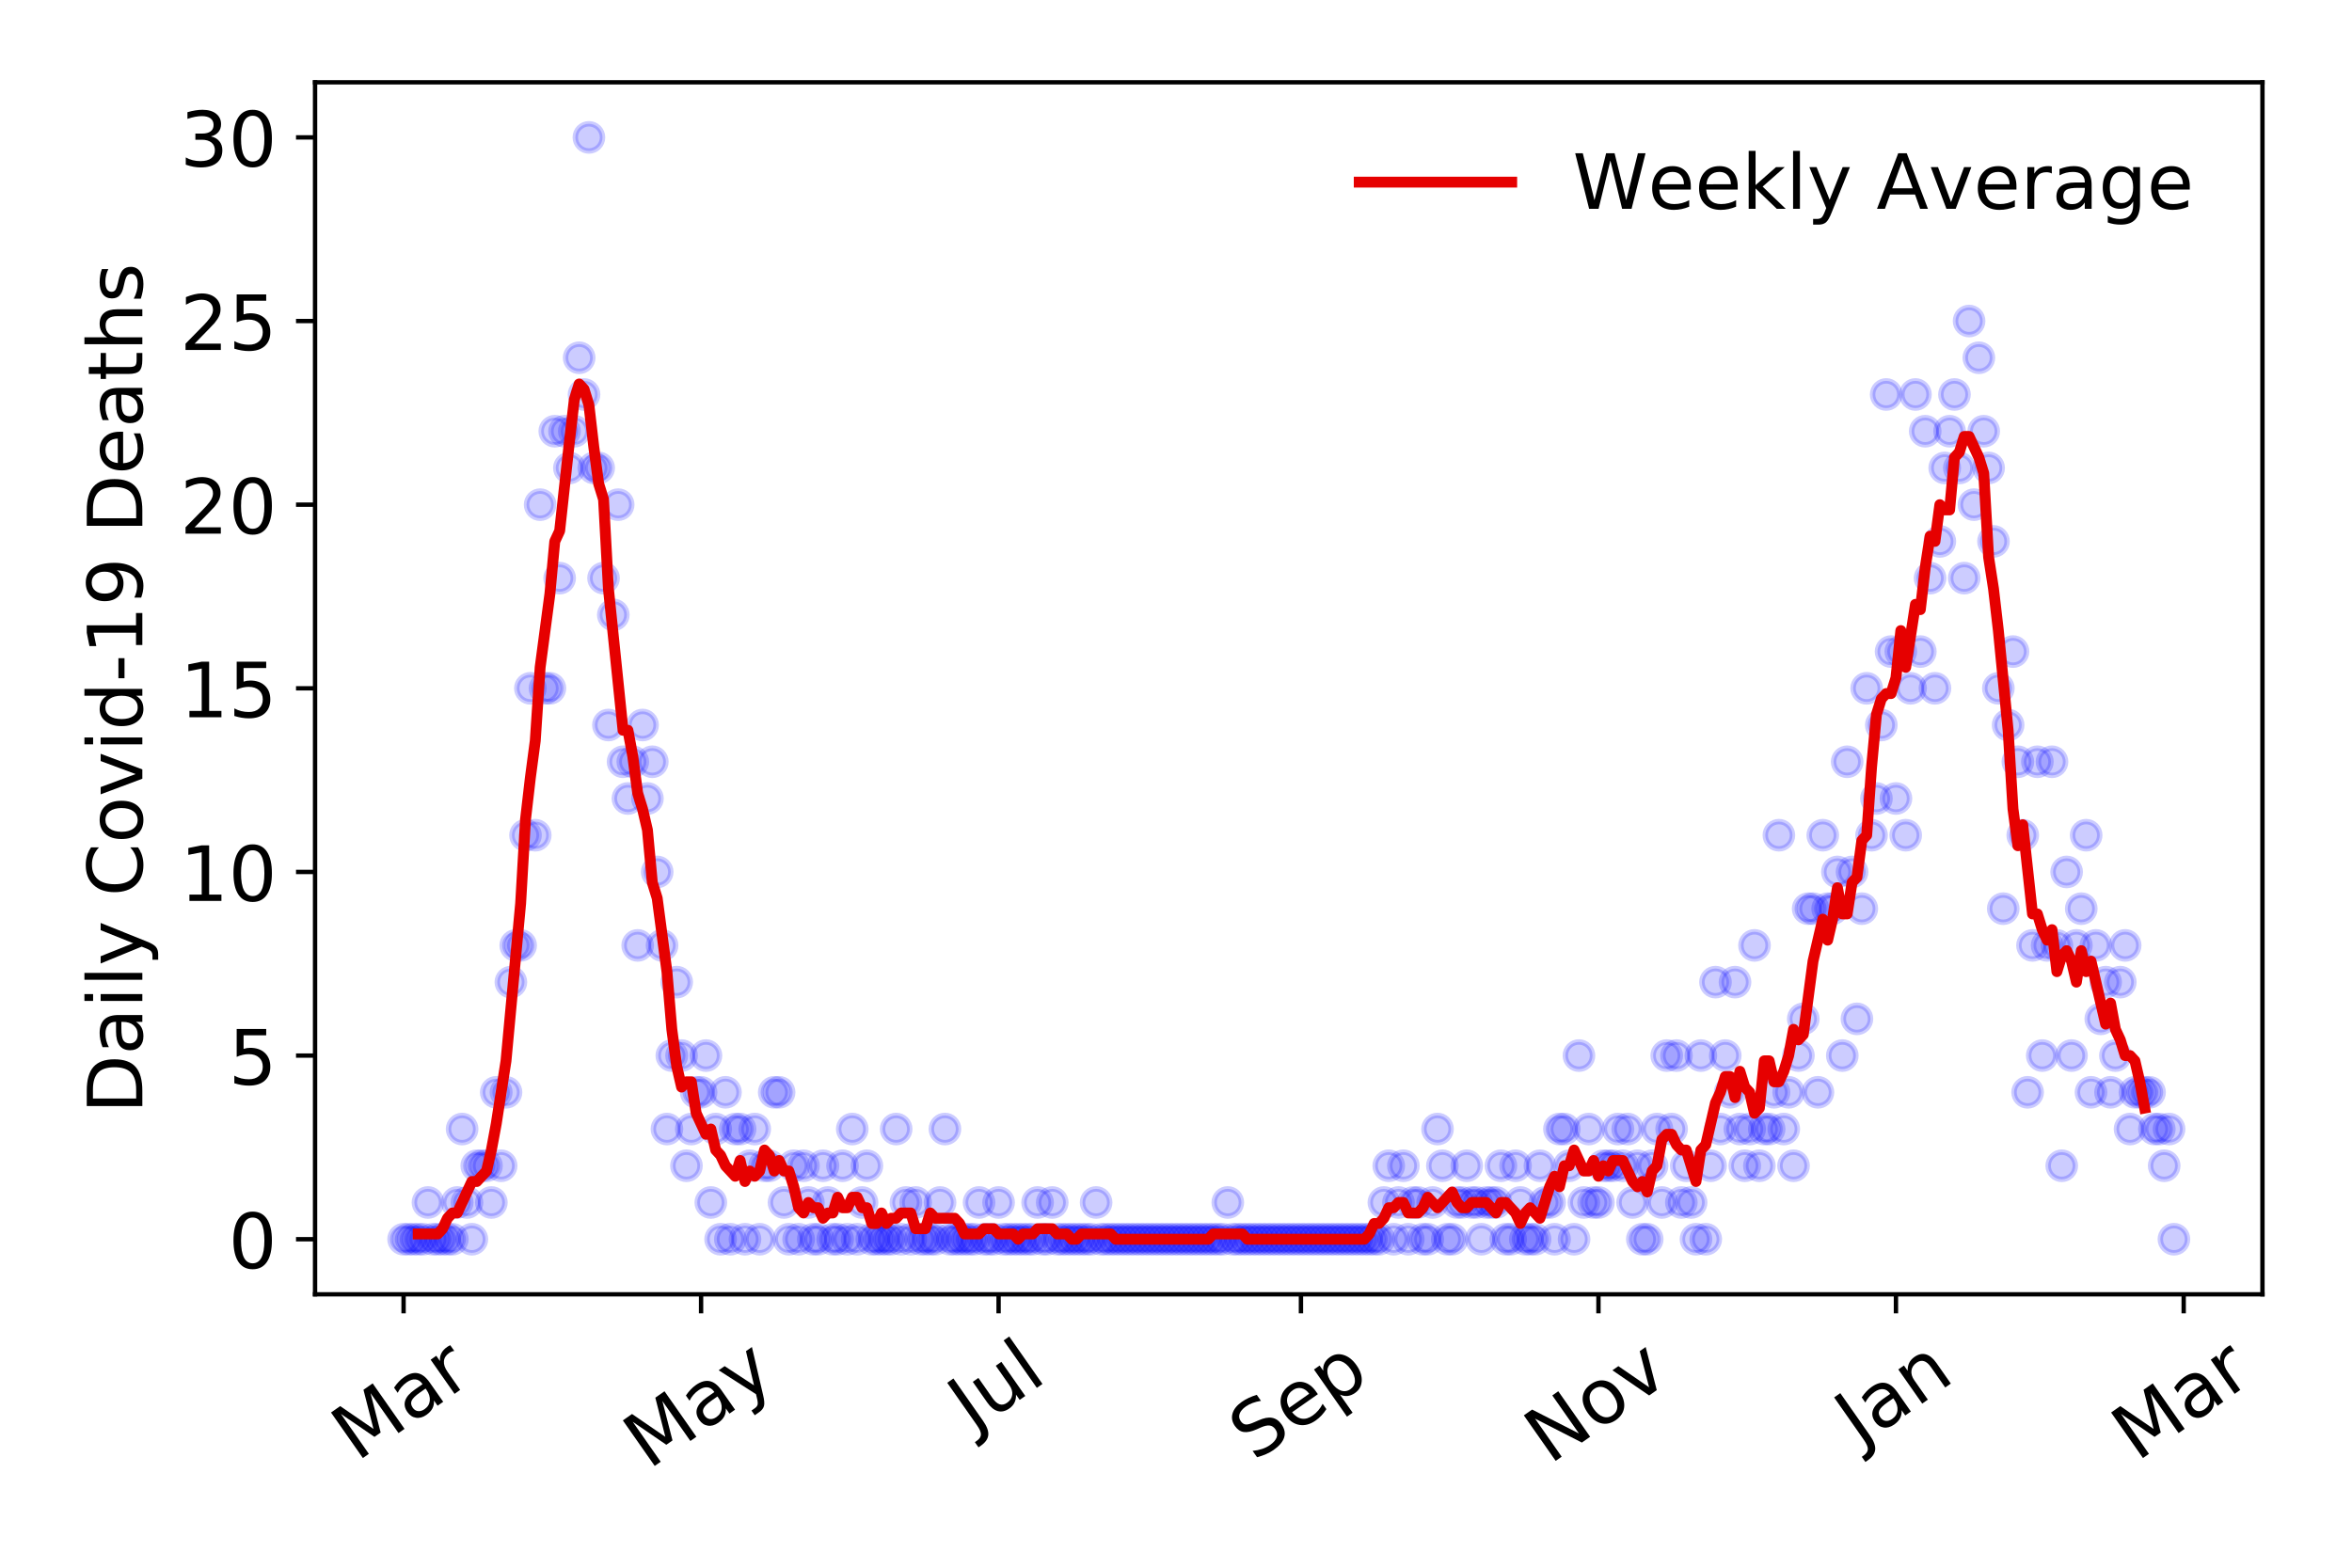<?xml version="1.0" encoding="utf-8" standalone="no"?>
<!DOCTYPE svg PUBLIC "-//W3C//DTD SVG 1.1//EN"
  "http://www.w3.org/Graphics/SVG/1.1/DTD/svg11.dtd">
<!-- Created with matplotlib (https://matplotlib.org/) -->
<svg height="288pt" version="1.1" viewBox="0 0 432 288" width="432pt" xmlns="http://www.w3.org/2000/svg" xmlns:xlink="http://www.w3.org/1999/xlink">
 <defs>
  <style type="text/css">
*{stroke-linecap:butt;stroke-linejoin:round;}
  </style>
 </defs>
 <g id="figure_1">
  <g id="patch_1">
   <path d="M 0 288 
L 432 288 
L 432 0 
L 0 0 
z
" style="fill:#ffffff;"/>
  </g>
  <g id="axes_1">
   <g id="patch_2">
    <path d="M 57.87 237.778 
L 415.552 237.778 
L 415.552 15.12 
L 57.87 15.12 
z
" style="fill:#ffffff;"/>
   </g>
   <g id="matplotlib.axis_1">
    <g id="xtick_1">
     <g id="line2d_1">
      <defs>
       <path d="M 0 0 
L 0 3.5 
" id="m3dd703ecec" style="stroke:#000000;stroke-width:0.8;"/>
      </defs>
      <g>
       <use style="stroke:#000000;stroke-width:0.8;" x="74.128" xlink:href="#m3dd703ecec" y="237.778"/>
      </g>
     </g>
     <g id="text_1">
      <!-- Mar -->
      <defs>
       <path d="M 9.812 72.906 
L 24.516 72.906 
L 43.109 23.297 
L 61.812 72.906 
L 76.516 72.906 
L 76.516 0 
L 66.891 0 
L 66.891 64.016 
L 48.094 14.016 
L 38.188 14.016 
L 19.391 64.016 
L 19.391 0 
L 9.812 0 
z
" id="DejaVuSans-77"/>
       <path d="M 34.281 27.484 
Q 23.391 27.484 19.188 25 
Q 14.984 22.516 14.984 16.5 
Q 14.984 11.719 18.141 8.906 
Q 21.297 6.109 26.703 6.109 
Q 34.188 6.109 38.703 11.406 
Q 43.219 16.703 43.219 25.484 
L 43.219 27.484 
z
M 52.203 31.203 
L 52.203 0 
L 43.219 0 
L 43.219 8.297 
Q 40.141 3.328 35.547 0.953 
Q 30.953 -1.422 24.312 -1.422 
Q 15.922 -1.422 10.953 3.297 
Q 6 8.016 6 15.922 
Q 6 25.141 12.172 29.828 
Q 18.359 34.516 30.609 34.516 
L 43.219 34.516 
L 43.219 35.406 
Q 43.219 41.609 39.141 45 
Q 35.062 48.391 27.688 48.391 
Q 23 48.391 18.547 47.266 
Q 14.109 46.141 10.016 43.891 
L 10.016 52.203 
Q 14.938 54.109 19.578 55.047 
Q 24.219 56 28.609 56 
Q 40.484 56 46.344 49.844 
Q 52.203 43.703 52.203 31.203 
z
" id="DejaVuSans-97"/>
       <path d="M 41.109 46.297 
Q 39.594 47.172 37.812 47.578 
Q 36.031 48 33.891 48 
Q 26.266 48 22.188 43.047 
Q 18.109 38.094 18.109 28.812 
L 18.109 0 
L 9.078 0 
L 9.078 54.688 
L 18.109 54.688 
L 18.109 46.188 
Q 20.953 51.172 25.484 53.578 
Q 30.031 56 36.531 56 
Q 37.453 56 38.578 55.875 
Q 39.703 55.766 41.062 55.516 
z
" id="DejaVuSans-114"/>
      </defs>
      <g transform="translate(65.526 268.643)rotate(-35)scale(0.14 -0.14)">
       <use xlink:href="#DejaVuSans-77"/>
       <use x="86.279" xlink:href="#DejaVuSans-97"/>
       <use x="147.559" xlink:href="#DejaVuSans-114"/>
      </g>
     </g>
    </g>
    <g id="xtick_2">
     <g id="line2d_2">
      <g>
       <use style="stroke:#000000;stroke-width:0.8;" x="128.77" xlink:href="#m3dd703ecec" y="237.778"/>
      </g>
     </g>
     <g id="text_2">
      <!-- May -->
      <defs>
       <path d="M 32.172 -5.078 
Q 28.375 -14.844 24.75 -17.812 
Q 21.141 -20.797 15.094 -20.797 
L 7.906 -20.797 
L 7.906 -13.281 
L 13.188 -13.281 
Q 16.891 -13.281 18.938 -11.516 
Q 21 -9.766 23.484 -3.219 
L 25.094 0.875 
L 2.984 54.688 
L 12.5 54.688 
L 29.594 11.922 
L 46.688 54.688 
L 56.203 54.688 
z
" id="DejaVuSans-121"/>
      </defs>
      <g transform="translate(119.131 270.094)rotate(-35)scale(0.14 -0.14)">
       <use xlink:href="#DejaVuSans-77"/>
       <use x="86.279" xlink:href="#DejaVuSans-97"/>
       <use x="147.559" xlink:href="#DejaVuSans-121"/>
      </g>
     </g>
    </g>
    <g id="xtick_3">
     <g id="line2d_3">
      <g>
       <use style="stroke:#000000;stroke-width:0.8;" x="183.413" xlink:href="#m3dd703ecec" y="237.778"/>
      </g>
     </g>
     <g id="text_3">
      <!-- Jul -->
      <defs>
       <path d="M 9.812 72.906 
L 19.672 72.906 
L 19.672 5.078 
Q 19.672 -8.109 14.672 -14.062 
Q 9.672 -20.016 -1.422 -20.016 
L -5.172 -20.016 
L -5.172 -11.719 
L -2.094 -11.719 
Q 4.438 -11.719 7.125 -8.047 
Q 9.812 -4.391 9.812 5.078 
z
" id="DejaVuSans-74"/>
       <path d="M 8.5 21.578 
L 8.5 54.688 
L 17.484 54.688 
L 17.484 21.922 
Q 17.484 14.156 20.5 10.266 
Q 23.531 6.391 29.594 6.391 
Q 36.859 6.391 41.078 11.031 
Q 45.312 15.672 45.312 23.688 
L 45.312 54.688 
L 54.297 54.688 
L 54.297 0 
L 45.312 0 
L 45.312 8.406 
Q 42.047 3.422 37.719 1 
Q 33.406 -1.422 27.688 -1.422 
Q 18.266 -1.422 13.375 4.438 
Q 8.5 10.297 8.5 21.578 
z
M 31.109 56 
z
" id="DejaVuSans-117"/>
       <path d="M 9.422 75.984 
L 18.406 75.984 
L 18.406 0 
L 9.422 0 
z
" id="DejaVuSans-108"/>
      </defs>
      <g transform="translate(178.71 263.181)rotate(-35)scale(0.14 -0.14)">
       <use xlink:href="#DejaVuSans-74"/>
       <use x="29.492" xlink:href="#DejaVuSans-117"/>
       <use x="92.871" xlink:href="#DejaVuSans-108"/>
      </g>
     </g>
    </g>
    <g id="xtick_4">
     <g id="line2d_4">
      <g>
       <use style="stroke:#000000;stroke-width:0.8;" x="238.951" xlink:href="#m3dd703ecec" y="237.778"/>
      </g>
     </g>
     <g id="text_4">
      <!-- Sep -->
      <defs>
       <path d="M 53.516 70.516 
L 53.516 60.891 
Q 47.906 63.578 42.922 64.891 
Q 37.938 66.219 33.297 66.219 
Q 25.25 66.219 20.875 63.094 
Q 16.5 59.969 16.5 54.203 
Q 16.5 49.359 19.406 46.891 
Q 22.312 44.438 30.422 42.922 
L 36.375 41.703 
Q 47.406 39.594 52.656 34.297 
Q 57.906 29 57.906 20.125 
Q 57.906 9.516 50.797 4.047 
Q 43.703 -1.422 29.984 -1.422 
Q 24.812 -1.422 18.969 -0.25 
Q 13.141 0.922 6.891 3.219 
L 6.891 13.375 
Q 12.891 10.016 18.656 8.297 
Q 24.422 6.594 29.984 6.594 
Q 38.422 6.594 43.016 9.906 
Q 47.609 13.234 47.609 19.391 
Q 47.609 24.75 44.312 27.781 
Q 41.016 30.812 33.5 32.328 
L 27.484 33.5 
Q 16.453 35.688 11.516 40.375 
Q 6.594 45.062 6.594 53.422 
Q 6.594 63.094 13.406 68.656 
Q 20.219 74.219 32.172 74.219 
Q 37.312 74.219 42.625 73.281 
Q 47.953 72.359 53.516 70.516 
z
" id="DejaVuSans-83"/>
       <path d="M 56.203 29.594 
L 56.203 25.203 
L 14.891 25.203 
Q 15.484 15.922 20.484 11.062 
Q 25.484 6.203 34.422 6.203 
Q 39.594 6.203 44.453 7.469 
Q 49.312 8.734 54.109 11.281 
L 54.109 2.781 
Q 49.266 0.734 44.188 -0.344 
Q 39.109 -1.422 33.891 -1.422 
Q 20.797 -1.422 13.156 6.188 
Q 5.516 13.812 5.516 26.812 
Q 5.516 40.234 12.766 48.109 
Q 20.016 56 32.328 56 
Q 43.359 56 49.781 48.891 
Q 56.203 41.797 56.203 29.594 
z
M 47.219 32.234 
Q 47.125 39.594 43.094 43.984 
Q 39.062 48.391 32.422 48.391 
Q 24.906 48.391 20.391 44.141 
Q 15.875 39.891 15.188 32.172 
z
" id="DejaVuSans-101"/>
       <path d="M 18.109 8.203 
L 18.109 -20.797 
L 9.078 -20.797 
L 9.078 54.688 
L 18.109 54.688 
L 18.109 46.391 
Q 20.953 51.266 25.266 53.625 
Q 29.594 56 35.594 56 
Q 45.562 56 51.781 48.094 
Q 58.016 40.188 58.016 27.297 
Q 58.016 14.406 51.781 6.484 
Q 45.562 -1.422 35.594 -1.422 
Q 29.594 -1.422 25.266 0.953 
Q 20.953 3.328 18.109 8.203 
z
M 48.688 27.297 
Q 48.688 37.203 44.609 42.844 
Q 40.531 48.484 33.406 48.484 
Q 26.266 48.484 22.188 42.844 
Q 18.109 37.203 18.109 27.297 
Q 18.109 17.391 22.188 11.75 
Q 26.266 6.109 33.406 6.109 
Q 40.531 6.109 44.609 11.75 
Q 48.688 17.391 48.688 27.297 
z
" id="DejaVuSans-112"/>
      </defs>
      <g transform="translate(230.358 268.629)rotate(-35)scale(0.14 -0.14)">
       <use xlink:href="#DejaVuSans-83"/>
       <use x="63.477" xlink:href="#DejaVuSans-101"/>
       <use x="125" xlink:href="#DejaVuSans-112"/>
      </g>
     </g>
    </g>
    <g id="xtick_5">
     <g id="line2d_5">
      <g>
       <use style="stroke:#000000;stroke-width:0.8;" x="293.593" xlink:href="#m3dd703ecec" y="237.778"/>
      </g>
     </g>
     <g id="text_5">
      <!-- Nov -->
      <defs>
       <path d="M 9.812 72.906 
L 23.094 72.906 
L 55.422 11.922 
L 55.422 72.906 
L 64.984 72.906 
L 64.984 0 
L 51.703 0 
L 19.391 60.984 
L 19.391 0 
L 9.812 0 
z
" id="DejaVuSans-78"/>
       <path d="M 30.609 48.391 
Q 23.391 48.391 19.188 42.75 
Q 14.984 37.109 14.984 27.297 
Q 14.984 17.484 19.156 11.844 
Q 23.344 6.203 30.609 6.203 
Q 37.797 6.203 41.984 11.859 
Q 46.188 17.531 46.188 27.297 
Q 46.188 37.016 41.984 42.703 
Q 37.797 48.391 30.609 48.391 
z
M 30.609 56 
Q 42.328 56 49.016 48.375 
Q 55.719 40.766 55.719 27.297 
Q 55.719 13.875 49.016 6.219 
Q 42.328 -1.422 30.609 -1.422 
Q 18.844 -1.422 12.172 6.219 
Q 5.516 13.875 5.516 27.297 
Q 5.516 40.766 12.172 48.375 
Q 18.844 56 30.609 56 
z
" id="DejaVuSans-111"/>
       <path d="M 2.984 54.688 
L 12.5 54.688 
L 29.594 8.797 
L 46.688 54.688 
L 56.203 54.688 
L 35.688 0 
L 23.484 0 
z
" id="DejaVuSans-118"/>
      </defs>
      <g transform="translate(284.616 269.166)rotate(-35)scale(0.14 -0.14)">
       <use xlink:href="#DejaVuSans-78"/>
       <use x="74.805" xlink:href="#DejaVuSans-111"/>
       <use x="135.986" xlink:href="#DejaVuSans-118"/>
      </g>
     </g>
    </g>
    <g id="xtick_6">
     <g id="line2d_6">
      <g>
       <use style="stroke:#000000;stroke-width:0.8;" x="348.235" xlink:href="#m3dd703ecec" y="237.778"/>
      </g>
     </g>
     <g id="text_6">
      <!-- Jan -->
      <defs>
       <path d="M 54.891 33.016 
L 54.891 0 
L 45.906 0 
L 45.906 32.719 
Q 45.906 40.484 42.875 44.328 
Q 39.844 48.188 33.797 48.188 
Q 26.516 48.188 22.312 43.547 
Q 18.109 38.922 18.109 30.906 
L 18.109 0 
L 9.078 0 
L 9.078 54.688 
L 18.109 54.688 
L 18.109 46.188 
Q 21.344 51.125 25.703 53.562 
Q 30.078 56 35.797 56 
Q 45.219 56 50.047 50.172 
Q 54.891 44.344 54.891 33.016 
z
" id="DejaVuSans-110"/>
      </defs>
      <g transform="translate(341.611 265.871)rotate(-35)scale(0.14 -0.14)">
       <use xlink:href="#DejaVuSans-74"/>
       <use x="29.492" xlink:href="#DejaVuSans-97"/>
       <use x="90.771" xlink:href="#DejaVuSans-110"/>
      </g>
     </g>
    </g>
    <g id="xtick_7">
     <g id="line2d_7">
      <g>
       <use style="stroke:#000000;stroke-width:0.8;" x="401.086" xlink:href="#m3dd703ecec" y="237.778"/>
      </g>
     </g>
     <g id="text_7">
      <!-- Mar -->
      <g transform="translate(392.483 268.643)rotate(-35)scale(0.14 -0.14)">
       <use xlink:href="#DejaVuSans-77"/>
       <use x="86.279" xlink:href="#DejaVuSans-97"/>
       <use x="147.559" xlink:href="#DejaVuSans-114"/>
      </g>
     </g>
    </g>
   </g>
   <g id="matplotlib.axis_2">
    <g id="ytick_1">
     <g id="line2d_8">
      <defs>
       <path d="M 0 0 
L -3.5 0 
" id="m689b2494b3" style="stroke:#000000;stroke-width:0.8;"/>
      </defs>
      <g>
       <use style="stroke:#000000;stroke-width:0.8;" x="57.87" xlink:href="#m689b2494b3" y="227.657"/>
      </g>
     </g>
     <g id="text_8">
      <!-- 0 -->
      <defs>
       <path d="M 31.781 66.406 
Q 24.172 66.406 20.328 58.906 
Q 16.5 51.422 16.5 36.375 
Q 16.5 21.391 20.328 13.891 
Q 24.172 6.391 31.781 6.391 
Q 39.453 6.391 43.281 13.891 
Q 47.125 21.391 47.125 36.375 
Q 47.125 51.422 43.281 58.906 
Q 39.453 66.406 31.781 66.406 
z
M 31.781 74.219 
Q 44.047 74.219 50.516 64.516 
Q 56.984 54.828 56.984 36.375 
Q 56.984 17.969 50.516 8.266 
Q 44.047 -1.422 31.781 -1.422 
Q 19.531 -1.422 13.062 8.266 
Q 6.594 17.969 6.594 36.375 
Q 6.594 54.828 13.062 64.516 
Q 19.531 74.219 31.781 74.219 
z
" id="DejaVuSans-48"/>
      </defs>
      <g transform="translate(41.962 232.976)scale(0.14 -0.14)">
       <use xlink:href="#DejaVuSans-48"/>
      </g>
     </g>
    </g>
    <g id="ytick_2">
     <g id="line2d_9">
      <g>
       <use style="stroke:#000000;stroke-width:0.8;" x="57.87" xlink:href="#m689b2494b3" y="193.921"/>
      </g>
     </g>
     <g id="text_9">
      <!-- 5 -->
      <defs>
       <path d="M 10.797 72.906 
L 49.516 72.906 
L 49.516 64.594 
L 19.828 64.594 
L 19.828 46.734 
Q 21.969 47.469 24.109 47.828 
Q 26.266 48.188 28.422 48.188 
Q 40.625 48.188 47.75 41.5 
Q 54.891 34.812 54.891 23.391 
Q 54.891 11.625 47.562 5.094 
Q 40.234 -1.422 26.906 -1.422 
Q 22.312 -1.422 17.547 -0.641 
Q 12.797 0.141 7.719 1.703 
L 7.719 11.625 
Q 12.109 9.234 16.797 8.062 
Q 21.484 6.891 26.703 6.891 
Q 35.156 6.891 40.078 11.328 
Q 45.016 15.766 45.016 23.391 
Q 45.016 31 40.078 35.438 
Q 35.156 39.891 26.703 39.891 
Q 22.75 39.891 18.812 39.016 
Q 14.891 38.141 10.797 36.281 
z
" id="DejaVuSans-53"/>
      </defs>
      <g transform="translate(41.962 199.24)scale(0.14 -0.14)">
       <use xlink:href="#DejaVuSans-53"/>
      </g>
     </g>
    </g>
    <g id="ytick_3">
     <g id="line2d_10">
      <g>
       <use style="stroke:#000000;stroke-width:0.8;" x="57.87" xlink:href="#m689b2494b3" y="160.185"/>
      </g>
     </g>
     <g id="text_10">
      <!-- 10 -->
      <defs>
       <path d="M 12.406 8.297 
L 28.516 8.297 
L 28.516 63.922 
L 10.984 60.406 
L 10.984 69.391 
L 28.422 72.906 
L 38.281 72.906 
L 38.281 8.297 
L 54.391 8.297 
L 54.391 0 
L 12.406 0 
z
" id="DejaVuSans-49"/>
      </defs>
      <g transform="translate(33.055 165.504)scale(0.14 -0.14)">
       <use xlink:href="#DejaVuSans-49"/>
       <use x="63.623" xlink:href="#DejaVuSans-48"/>
      </g>
     </g>
    </g>
    <g id="ytick_4">
     <g id="line2d_11">
      <g>
       <use style="stroke:#000000;stroke-width:0.8;" x="57.87" xlink:href="#m689b2494b3" y="126.449"/>
      </g>
     </g>
     <g id="text_11">
      <!-- 15 -->
      <g transform="translate(33.055 131.768)scale(0.14 -0.14)">
       <use xlink:href="#DejaVuSans-49"/>
       <use x="63.623" xlink:href="#DejaVuSans-53"/>
      </g>
     </g>
    </g>
    <g id="ytick_5">
     <g id="line2d_12">
      <g>
       <use style="stroke:#000000;stroke-width:0.8;" x="57.87" xlink:href="#m689b2494b3" y="92.713"/>
      </g>
     </g>
     <g id="text_12">
      <!-- 20 -->
      <defs>
       <path d="M 19.188 8.297 
L 53.609 8.297 
L 53.609 0 
L 7.328 0 
L 7.328 8.297 
Q 12.938 14.109 22.625 23.891 
Q 32.328 33.688 34.812 36.531 
Q 39.547 41.844 41.422 45.531 
Q 43.312 49.219 43.312 52.781 
Q 43.312 58.594 39.234 62.25 
Q 35.156 65.922 28.609 65.922 
Q 23.969 65.922 18.812 64.312 
Q 13.672 62.703 7.812 59.422 
L 7.812 69.391 
Q 13.766 71.781 18.938 73 
Q 24.125 74.219 28.422 74.219 
Q 39.75 74.219 46.484 68.547 
Q 53.219 62.891 53.219 53.422 
Q 53.219 48.922 51.531 44.891 
Q 49.859 40.875 45.406 35.406 
Q 44.188 33.984 37.641 27.219 
Q 31.109 20.453 19.188 8.297 
z
" id="DejaVuSans-50"/>
      </defs>
      <g transform="translate(33.055 98.032)scale(0.14 -0.14)">
       <use xlink:href="#DejaVuSans-50"/>
       <use x="63.623" xlink:href="#DejaVuSans-48"/>
      </g>
     </g>
    </g>
    <g id="ytick_6">
     <g id="line2d_13">
      <g>
       <use style="stroke:#000000;stroke-width:0.8;" x="57.87" xlink:href="#m689b2494b3" y="58.977"/>
      </g>
     </g>
     <g id="text_13">
      <!-- 25 -->
      <g transform="translate(33.055 64.296)scale(0.14 -0.14)">
       <use xlink:href="#DejaVuSans-50"/>
       <use x="63.623" xlink:href="#DejaVuSans-53"/>
      </g>
     </g>
    </g>
    <g id="ytick_7">
     <g id="line2d_14">
      <g>
       <use style="stroke:#000000;stroke-width:0.8;" x="57.87" xlink:href="#m689b2494b3" y="25.241"/>
      </g>
     </g>
     <g id="text_14">
      <!-- 30 -->
      <defs>
       <path d="M 40.578 39.312 
Q 47.656 37.797 51.625 33 
Q 55.609 28.219 55.609 21.188 
Q 55.609 10.406 48.188 4.484 
Q 40.766 -1.422 27.094 -1.422 
Q 22.516 -1.422 17.656 -0.516 
Q 12.797 0.391 7.625 2.203 
L 7.625 11.719 
Q 11.719 9.328 16.594 8.109 
Q 21.484 6.891 26.812 6.891 
Q 36.078 6.891 40.938 10.547 
Q 45.797 14.203 45.797 21.188 
Q 45.797 27.641 41.281 31.266 
Q 36.766 34.906 28.719 34.906 
L 20.219 34.906 
L 20.219 43.016 
L 29.109 43.016 
Q 36.375 43.016 40.234 45.922 
Q 44.094 48.828 44.094 54.297 
Q 44.094 59.906 40.109 62.906 
Q 36.141 65.922 28.719 65.922 
Q 24.656 65.922 20.016 65.031 
Q 15.375 64.156 9.812 62.312 
L 9.812 71.094 
Q 15.438 72.656 20.344 73.438 
Q 25.25 74.219 29.594 74.219 
Q 40.828 74.219 47.359 69.109 
Q 53.906 64.016 53.906 55.328 
Q 53.906 49.266 50.438 45.094 
Q 46.969 40.922 40.578 39.312 
z
" id="DejaVuSans-51"/>
      </defs>
      <g transform="translate(33.055 30.56)scale(0.14 -0.14)">
       <use xlink:href="#DejaVuSans-51"/>
       <use x="63.623" xlink:href="#DejaVuSans-48"/>
      </g>
     </g>
    </g>
    <g id="text_15">
     <!-- Daily Covid-19 Deaths -->
     <defs>
      <path d="M 19.672 64.797 
L 19.672 8.109 
L 31.594 8.109 
Q 46.688 8.109 53.688 14.938 
Q 60.688 21.781 60.688 36.531 
Q 60.688 51.172 53.688 57.984 
Q 46.688 64.797 31.594 64.797 
z
M 9.812 72.906 
L 30.078 72.906 
Q 51.266 72.906 61.172 64.094 
Q 71.094 55.281 71.094 36.531 
Q 71.094 17.672 61.125 8.828 
Q 51.172 0 30.078 0 
L 9.812 0 
z
" id="DejaVuSans-68"/>
      <path d="M 9.422 54.688 
L 18.406 54.688 
L 18.406 0 
L 9.422 0 
z
M 9.422 75.984 
L 18.406 75.984 
L 18.406 64.594 
L 9.422 64.594 
z
" id="DejaVuSans-105"/>
      <path id="DejaVuSans-32"/>
      <path d="M 64.406 67.281 
L 64.406 56.891 
Q 59.422 61.531 53.781 63.812 
Q 48.141 66.109 41.797 66.109 
Q 29.297 66.109 22.656 58.469 
Q 16.016 50.828 16.016 36.375 
Q 16.016 21.969 22.656 14.328 
Q 29.297 6.688 41.797 6.688 
Q 48.141 6.688 53.781 8.984 
Q 59.422 11.281 64.406 15.922 
L 64.406 5.609 
Q 59.234 2.094 53.438 0.328 
Q 47.656 -1.422 41.219 -1.422 
Q 24.656 -1.422 15.125 8.703 
Q 5.609 18.844 5.609 36.375 
Q 5.609 53.953 15.125 64.078 
Q 24.656 74.219 41.219 74.219 
Q 47.75 74.219 53.531 72.484 
Q 59.328 70.75 64.406 67.281 
z
" id="DejaVuSans-67"/>
      <path d="M 45.406 46.391 
L 45.406 75.984 
L 54.391 75.984 
L 54.391 0 
L 45.406 0 
L 45.406 8.203 
Q 42.578 3.328 38.25 0.953 
Q 33.938 -1.422 27.875 -1.422 
Q 17.969 -1.422 11.734 6.484 
Q 5.516 14.406 5.516 27.297 
Q 5.516 40.188 11.734 48.094 
Q 17.969 56 27.875 56 
Q 33.938 56 38.25 53.625 
Q 42.578 51.266 45.406 46.391 
z
M 14.797 27.297 
Q 14.797 17.391 18.875 11.75 
Q 22.953 6.109 30.078 6.109 
Q 37.203 6.109 41.297 11.75 
Q 45.406 17.391 45.406 27.297 
Q 45.406 37.203 41.297 42.844 
Q 37.203 48.484 30.078 48.484 
Q 22.953 48.484 18.875 42.844 
Q 14.797 37.203 14.797 27.297 
z
" id="DejaVuSans-100"/>
      <path d="M 4.891 31.391 
L 31.203 31.391 
L 31.203 23.391 
L 4.891 23.391 
z
" id="DejaVuSans-45"/>
      <path d="M 10.984 1.516 
L 10.984 10.5 
Q 14.703 8.734 18.5 7.812 
Q 22.312 6.891 25.984 6.891 
Q 35.75 6.891 40.891 13.453 
Q 46.047 20.016 46.781 33.406 
Q 43.953 29.203 39.594 26.953 
Q 35.25 24.703 29.984 24.703 
Q 19.047 24.703 12.672 31.312 
Q 6.297 37.938 6.297 49.422 
Q 6.297 60.641 12.938 67.422 
Q 19.578 74.219 30.609 74.219 
Q 43.266 74.219 49.922 64.516 
Q 56.594 54.828 56.594 36.375 
Q 56.594 19.141 48.406 8.859 
Q 40.234 -1.422 26.422 -1.422 
Q 22.703 -1.422 18.891 -0.688 
Q 15.094 0.047 10.984 1.516 
z
M 30.609 32.422 
Q 37.25 32.422 41.125 36.953 
Q 45.016 41.5 45.016 49.422 
Q 45.016 57.281 41.125 61.844 
Q 37.25 66.406 30.609 66.406 
Q 23.969 66.406 20.094 61.844 
Q 16.219 57.281 16.219 49.422 
Q 16.219 41.5 20.094 36.953 
Q 23.969 32.422 30.609 32.422 
z
" id="DejaVuSans-57"/>
      <path d="M 18.312 70.219 
L 18.312 54.688 
L 36.812 54.688 
L 36.812 47.703 
L 18.312 47.703 
L 18.312 18.016 
Q 18.312 11.328 20.141 9.422 
Q 21.969 7.516 27.594 7.516 
L 36.812 7.516 
L 36.812 0 
L 27.594 0 
Q 17.188 0 13.234 3.875 
Q 9.281 7.766 9.281 18.016 
L 9.281 47.703 
L 2.688 47.703 
L 2.688 54.688 
L 9.281 54.688 
L 9.281 70.219 
z
" id="DejaVuSans-116"/>
      <path d="M 54.891 33.016 
L 54.891 0 
L 45.906 0 
L 45.906 32.719 
Q 45.906 40.484 42.875 44.328 
Q 39.844 48.188 33.797 48.188 
Q 26.516 48.188 22.312 43.547 
Q 18.109 38.922 18.109 30.906 
L 18.109 0 
L 9.078 0 
L 9.078 75.984 
L 18.109 75.984 
L 18.109 46.188 
Q 21.344 51.125 25.703 53.562 
Q 30.078 56 35.797 56 
Q 45.219 56 50.047 50.172 
Q 54.891 44.344 54.891 33.016 
z
" id="DejaVuSans-104"/>
      <path d="M 44.281 53.078 
L 44.281 44.578 
Q 40.484 46.531 36.375 47.5 
Q 32.281 48.484 27.875 48.484 
Q 21.188 48.484 17.844 46.438 
Q 14.5 44.391 14.5 40.281 
Q 14.5 37.156 16.891 35.375 
Q 19.281 33.594 26.516 31.984 
L 29.594 31.297 
Q 39.156 29.25 43.188 25.516 
Q 47.219 21.781 47.219 15.094 
Q 47.219 7.469 41.188 3.016 
Q 35.156 -1.422 24.609 -1.422 
Q 20.219 -1.422 15.453 -0.562 
Q 10.688 0.297 5.422 2 
L 5.422 11.281 
Q 10.406 8.688 15.234 7.391 
Q 20.062 6.109 24.812 6.109 
Q 31.156 6.109 34.562 8.281 
Q 37.984 10.453 37.984 14.406 
Q 37.984 18.062 35.516 20.016 
Q 33.062 21.969 24.703 23.781 
L 21.578 24.516 
Q 13.234 26.266 9.516 29.906 
Q 5.812 33.547 5.812 39.891 
Q 5.812 47.609 11.281 51.797 
Q 16.75 56 26.812 56 
Q 31.781 56 36.172 55.266 
Q 40.578 54.547 44.281 53.078 
z
" id="DejaVuSans-115"/>
     </defs>
     <g transform="translate(26.143 204.56)rotate(-90)scale(0.14 -0.14)">
      <use xlink:href="#DejaVuSans-68"/>
      <use x="77.002" xlink:href="#DejaVuSans-97"/>
      <use x="138.281" xlink:href="#DejaVuSans-105"/>
      <use x="166.064" xlink:href="#DejaVuSans-108"/>
      <use x="193.848" xlink:href="#DejaVuSans-121"/>
      <use x="253.027" xlink:href="#DejaVuSans-32"/>
      <use x="284.814" xlink:href="#DejaVuSans-67"/>
      <use x="354.639" xlink:href="#DejaVuSans-111"/>
      <use x="415.82" xlink:href="#DejaVuSans-118"/>
      <use x="475" xlink:href="#DejaVuSans-105"/>
      <use x="502.783" xlink:href="#DejaVuSans-100"/>
      <use x="566.26" xlink:href="#DejaVuSans-45"/>
      <use x="602.344" xlink:href="#DejaVuSans-49"/>
      <use x="665.967" xlink:href="#DejaVuSans-57"/>
      <use x="729.59" xlink:href="#DejaVuSans-32"/>
      <use x="761.377" xlink:href="#DejaVuSans-68"/>
      <use x="838.379" xlink:href="#DejaVuSans-101"/>
      <use x="899.902" xlink:href="#DejaVuSans-97"/>
      <use x="961.182" xlink:href="#DejaVuSans-116"/>
      <use x="1000.391" xlink:href="#DejaVuSans-104"/>
      <use x="1063.77" xlink:href="#DejaVuSans-115"/>
     </g>
    </g>
   </g>
   <g id="line2d_15">
    <defs>
     <path d="M 0 2.5 
C 0.663 2.5 1.299 2.237 1.768 1.768 
C 2.237 1.299 2.5 0.663 2.5 0 
C 2.5 -0.663 2.237 -1.299 1.768 -1.768 
C 1.299 -2.237 0.663 -2.5 0 -2.5 
C -0.663 -2.5 -1.299 -2.237 -1.768 -1.768 
C -2.237 -1.299 -2.5 -0.663 -2.5 0 
C -2.5 0.663 -2.237 1.299 -1.768 1.768 
C -1.299 2.237 -0.663 2.5 0 2.5 
z
" id="m236ff7dc36" style="stroke:#0000ff;stroke-opacity:0.2;"/>
    </defs>
    <g clip-path="url(#p137681dbb4)">
     <use style="fill:#0000ff;fill-opacity:0.2;stroke:#0000ff;stroke-opacity:0.2;" x="74.128" xlink:href="#m236ff7dc36" y="227.657"/>
     <use style="fill:#0000ff;fill-opacity:0.2;stroke:#0000ff;stroke-opacity:0.2;" x="75.024" xlink:href="#m236ff7dc36" y="227.657"/>
     <use style="fill:#0000ff;fill-opacity:0.2;stroke:#0000ff;stroke-opacity:0.2;" x="75.92" xlink:href="#m236ff7dc36" y="227.657"/>
     <use style="fill:#0000ff;fill-opacity:0.2;stroke:#0000ff;stroke-opacity:0.2;" x="76.816" xlink:href="#m236ff7dc36" y="227.657"/>
     <use style="fill:#0000ff;fill-opacity:0.2;stroke:#0000ff;stroke-opacity:0.2;" x="77.711" xlink:href="#m236ff7dc36" y="227.657"/>
     <use style="fill:#0000ff;fill-opacity:0.2;stroke:#0000ff;stroke-opacity:0.2;" x="78.607" xlink:href="#m236ff7dc36" y="220.91"/>
     <use style="fill:#0000ff;fill-opacity:0.2;stroke:#0000ff;stroke-opacity:0.2;" x="79.503" xlink:href="#m236ff7dc36" y="227.657"/>
     <use style="fill:#0000ff;fill-opacity:0.2;stroke:#0000ff;stroke-opacity:0.2;" x="80.399" xlink:href="#m236ff7dc36" y="227.657"/>
     <use style="fill:#0000ff;fill-opacity:0.2;stroke:#0000ff;stroke-opacity:0.2;" x="81.294" xlink:href="#m236ff7dc36" y="227.657"/>
     <use style="fill:#0000ff;fill-opacity:0.2;stroke:#0000ff;stroke-opacity:0.2;" x="82.19" xlink:href="#m236ff7dc36" y="227.657"/>
     <use style="fill:#0000ff;fill-opacity:0.2;stroke:#0000ff;stroke-opacity:0.2;" x="83.086" xlink:href="#m236ff7dc36" y="227.657"/>
     <use style="fill:#0000ff;fill-opacity:0.2;stroke:#0000ff;stroke-opacity:0.2;" x="83.982" xlink:href="#m236ff7dc36" y="220.91"/>
     <use style="fill:#0000ff;fill-opacity:0.2;stroke:#0000ff;stroke-opacity:0.2;" x="84.878" xlink:href="#m236ff7dc36" y="207.416"/>
     <use style="fill:#0000ff;fill-opacity:0.2;stroke:#0000ff;stroke-opacity:0.2;" x="85.773" xlink:href="#m236ff7dc36" y="220.91"/>
     <use style="fill:#0000ff;fill-opacity:0.2;stroke:#0000ff;stroke-opacity:0.2;" x="86.669" xlink:href="#m236ff7dc36" y="227.657"/>
     <use style="fill:#0000ff;fill-opacity:0.2;stroke:#0000ff;stroke-opacity:0.2;" x="87.565" xlink:href="#m236ff7dc36" y="214.163"/>
     <use style="fill:#0000ff;fill-opacity:0.2;stroke:#0000ff;stroke-opacity:0.2;" x="88.461" xlink:href="#m236ff7dc36" y="214.163"/>
     <use style="fill:#0000ff;fill-opacity:0.2;stroke:#0000ff;stroke-opacity:0.2;" x="89.356" xlink:href="#m236ff7dc36" y="214.163"/>
     <use style="fill:#0000ff;fill-opacity:0.2;stroke:#0000ff;stroke-opacity:0.2;" x="90.252" xlink:href="#m236ff7dc36" y="220.91"/>
     <use style="fill:#0000ff;fill-opacity:0.2;stroke:#0000ff;stroke-opacity:0.2;" x="91.148" xlink:href="#m236ff7dc36" y="200.668"/>
     <use style="fill:#0000ff;fill-opacity:0.2;stroke:#0000ff;stroke-opacity:0.2;" x="92.044" xlink:href="#m236ff7dc36" y="214.163"/>
     <use style="fill:#0000ff;fill-opacity:0.2;stroke:#0000ff;stroke-opacity:0.2;" x="92.94" xlink:href="#m236ff7dc36" y="200.668"/>
     <use style="fill:#0000ff;fill-opacity:0.2;stroke:#0000ff;stroke-opacity:0.2;" x="93.835" xlink:href="#m236ff7dc36" y="180.427"/>
     <use style="fill:#0000ff;fill-opacity:0.2;stroke:#0000ff;stroke-opacity:0.2;" x="94.731" xlink:href="#m236ff7dc36" y="173.68"/>
     <use style="fill:#0000ff;fill-opacity:0.2;stroke:#0000ff;stroke-opacity:0.2;" x="95.627" xlink:href="#m236ff7dc36" y="173.68"/>
     <use style="fill:#0000ff;fill-opacity:0.2;stroke:#0000ff;stroke-opacity:0.2;" x="96.523" xlink:href="#m236ff7dc36" y="153.438"/>
     <use style="fill:#0000ff;fill-opacity:0.2;stroke:#0000ff;stroke-opacity:0.2;" x="97.418" xlink:href="#m236ff7dc36" y="126.449"/>
     <use style="fill:#0000ff;fill-opacity:0.2;stroke:#0000ff;stroke-opacity:0.2;" x="98.314" xlink:href="#m236ff7dc36" y="153.438"/>
     <use style="fill:#0000ff;fill-opacity:0.2;stroke:#0000ff;stroke-opacity:0.2;" x="99.21" xlink:href="#m236ff7dc36" y="92.713"/>
     <use style="fill:#0000ff;fill-opacity:0.2;stroke:#0000ff;stroke-opacity:0.2;" x="100.106" xlink:href="#m236ff7dc36" y="126.449"/>
     <use style="fill:#0000ff;fill-opacity:0.2;stroke:#0000ff;stroke-opacity:0.2;" x="101.002" xlink:href="#m236ff7dc36" y="126.449"/>
     <use style="fill:#0000ff;fill-opacity:0.2;stroke:#0000ff;stroke-opacity:0.2;" x="101.897" xlink:href="#m236ff7dc36" y="79.219"/>
     <use style="fill:#0000ff;fill-opacity:0.2;stroke:#0000ff;stroke-opacity:0.2;" x="102.793" xlink:href="#m236ff7dc36" y="106.207"/>
     <use style="fill:#0000ff;fill-opacity:0.2;stroke:#0000ff;stroke-opacity:0.2;" x="103.689" xlink:href="#m236ff7dc36" y="79.219"/>
     <use style="fill:#0000ff;fill-opacity:0.2;stroke:#0000ff;stroke-opacity:0.2;" x="104.585" xlink:href="#m236ff7dc36" y="85.966"/>
     <use style="fill:#0000ff;fill-opacity:0.2;stroke:#0000ff;stroke-opacity:0.2;" x="105.48" xlink:href="#m236ff7dc36" y="79.219"/>
     <use style="fill:#0000ff;fill-opacity:0.2;stroke:#0000ff;stroke-opacity:0.2;" x="106.376" xlink:href="#m236ff7dc36" y="65.724"/>
     <use style="fill:#0000ff;fill-opacity:0.2;stroke:#0000ff;stroke-opacity:0.2;" x="107.272" xlink:href="#m236ff7dc36" y="72.471"/>
     <use style="fill:#0000ff;fill-opacity:0.2;stroke:#0000ff;stroke-opacity:0.2;" x="108.168" xlink:href="#m236ff7dc36" y="25.241"/>
     <use style="fill:#0000ff;fill-opacity:0.2;stroke:#0000ff;stroke-opacity:0.2;" x="109.063" xlink:href="#m236ff7dc36" y="85.966"/>
     <use style="fill:#0000ff;fill-opacity:0.2;stroke:#0000ff;stroke-opacity:0.2;" x="109.959" xlink:href="#m236ff7dc36" y="85.966"/>
     <use style="fill:#0000ff;fill-opacity:0.2;stroke:#0000ff;stroke-opacity:0.2;" x="110.855" xlink:href="#m236ff7dc36" y="106.207"/>
     <use style="fill:#0000ff;fill-opacity:0.2;stroke:#0000ff;stroke-opacity:0.2;" x="111.751" xlink:href="#m236ff7dc36" y="133.196"/>
     <use style="fill:#0000ff;fill-opacity:0.2;stroke:#0000ff;stroke-opacity:0.2;" x="112.647" xlink:href="#m236ff7dc36" y="112.955"/>
     <use style="fill:#0000ff;fill-opacity:0.2;stroke:#0000ff;stroke-opacity:0.2;" x="113.542" xlink:href="#m236ff7dc36" y="92.713"/>
     <use style="fill:#0000ff;fill-opacity:0.2;stroke:#0000ff;stroke-opacity:0.2;" x="114.438" xlink:href="#m236ff7dc36" y="139.944"/>
     <use style="fill:#0000ff;fill-opacity:0.2;stroke:#0000ff;stroke-opacity:0.2;" x="115.334" xlink:href="#m236ff7dc36" y="146.691"/>
     <use style="fill:#0000ff;fill-opacity:0.2;stroke:#0000ff;stroke-opacity:0.2;" x="116.23" xlink:href="#m236ff7dc36" y="139.944"/>
     <use style="fill:#0000ff;fill-opacity:0.2;stroke:#0000ff;stroke-opacity:0.2;" x="117.125" xlink:href="#m236ff7dc36" y="173.68"/>
     <use style="fill:#0000ff;fill-opacity:0.2;stroke:#0000ff;stroke-opacity:0.2;" x="118.021" xlink:href="#m236ff7dc36" y="133.196"/>
     <use style="fill:#0000ff;fill-opacity:0.2;stroke:#0000ff;stroke-opacity:0.2;" x="118.917" xlink:href="#m236ff7dc36" y="146.691"/>
     <use style="fill:#0000ff;fill-opacity:0.2;stroke:#0000ff;stroke-opacity:0.2;" x="119.813" xlink:href="#m236ff7dc36" y="139.944"/>
     <use style="fill:#0000ff;fill-opacity:0.2;stroke:#0000ff;stroke-opacity:0.2;" x="120.709" xlink:href="#m236ff7dc36" y="160.185"/>
     <use style="fill:#0000ff;fill-opacity:0.2;stroke:#0000ff;stroke-opacity:0.2;" x="121.604" xlink:href="#m236ff7dc36" y="173.68"/>
     <use style="fill:#0000ff;fill-opacity:0.2;stroke:#0000ff;stroke-opacity:0.2;" x="122.5" xlink:href="#m236ff7dc36" y="207.416"/>
     <use style="fill:#0000ff;fill-opacity:0.2;stroke:#0000ff;stroke-opacity:0.2;" x="123.396" xlink:href="#m236ff7dc36" y="193.921"/>
     <use style="fill:#0000ff;fill-opacity:0.2;stroke:#0000ff;stroke-opacity:0.2;" x="124.292" xlink:href="#m236ff7dc36" y="180.427"/>
     <use style="fill:#0000ff;fill-opacity:0.2;stroke:#0000ff;stroke-opacity:0.2;" x="125.187" xlink:href="#m236ff7dc36" y="193.921"/>
     <use style="fill:#0000ff;fill-opacity:0.2;stroke:#0000ff;stroke-opacity:0.2;" x="126.083" xlink:href="#m236ff7dc36" y="214.163"/>
     <use style="fill:#0000ff;fill-opacity:0.2;stroke:#0000ff;stroke-opacity:0.2;" x="126.979" xlink:href="#m236ff7dc36" y="207.416"/>
     <use style="fill:#0000ff;fill-opacity:0.2;stroke:#0000ff;stroke-opacity:0.2;" x="127.875" xlink:href="#m236ff7dc36" y="200.668"/>
     <use style="fill:#0000ff;fill-opacity:0.2;stroke:#0000ff;stroke-opacity:0.2;" x="128.77" xlink:href="#m236ff7dc36" y="200.668"/>
     <use style="fill:#0000ff;fill-opacity:0.2;stroke:#0000ff;stroke-opacity:0.2;" x="129.666" xlink:href="#m236ff7dc36" y="193.921"/>
     <use style="fill:#0000ff;fill-opacity:0.2;stroke:#0000ff;stroke-opacity:0.2;" x="130.562" xlink:href="#m236ff7dc36" y="220.91"/>
     <use style="fill:#0000ff;fill-opacity:0.2;stroke:#0000ff;stroke-opacity:0.2;" x="131.458" xlink:href="#m236ff7dc36" y="207.416"/>
     <use style="fill:#0000ff;fill-opacity:0.2;stroke:#0000ff;stroke-opacity:0.2;" x="132.354" xlink:href="#m236ff7dc36" y="227.657"/>
     <use style="fill:#0000ff;fill-opacity:0.2;stroke:#0000ff;stroke-opacity:0.2;" x="133.249" xlink:href="#m236ff7dc36" y="200.668"/>
     <use style="fill:#0000ff;fill-opacity:0.2;stroke:#0000ff;stroke-opacity:0.2;" x="134.145" xlink:href="#m236ff7dc36" y="227.657"/>
     <use style="fill:#0000ff;fill-opacity:0.2;stroke:#0000ff;stroke-opacity:0.2;" x="135.041" xlink:href="#m236ff7dc36" y="207.416"/>
     <use style="fill:#0000ff;fill-opacity:0.2;stroke:#0000ff;stroke-opacity:0.2;" x="135.937" xlink:href="#m236ff7dc36" y="207.416"/>
     <use style="fill:#0000ff;fill-opacity:0.2;stroke:#0000ff;stroke-opacity:0.2;" x="136.832" xlink:href="#m236ff7dc36" y="227.657"/>
     <use style="fill:#0000ff;fill-opacity:0.2;stroke:#0000ff;stroke-opacity:0.2;" x="137.728" xlink:href="#m236ff7dc36" y="214.163"/>
     <use style="fill:#0000ff;fill-opacity:0.2;stroke:#0000ff;stroke-opacity:0.2;" x="138.624" xlink:href="#m236ff7dc36" y="207.416"/>
     <use style="fill:#0000ff;fill-opacity:0.2;stroke:#0000ff;stroke-opacity:0.2;" x="139.52" xlink:href="#m236ff7dc36" y="227.657"/>
     <use style="fill:#0000ff;fill-opacity:0.2;stroke:#0000ff;stroke-opacity:0.2;" x="140.416" xlink:href="#m236ff7dc36" y="214.163"/>
     <use style="fill:#0000ff;fill-opacity:0.2;stroke:#0000ff;stroke-opacity:0.2;" x="141.311" xlink:href="#m236ff7dc36" y="214.163"/>
     <use style="fill:#0000ff;fill-opacity:0.2;stroke:#0000ff;stroke-opacity:0.2;" x="142.207" xlink:href="#m236ff7dc36" y="200.668"/>
     <use style="fill:#0000ff;fill-opacity:0.2;stroke:#0000ff;stroke-opacity:0.2;" x="143.103" xlink:href="#m236ff7dc36" y="200.668"/>
     <use style="fill:#0000ff;fill-opacity:0.2;stroke:#0000ff;stroke-opacity:0.2;" x="143.999" xlink:href="#m236ff7dc36" y="220.91"/>
     <use style="fill:#0000ff;fill-opacity:0.2;stroke:#0000ff;stroke-opacity:0.2;" x="144.894" xlink:href="#m236ff7dc36" y="227.657"/>
     <use style="fill:#0000ff;fill-opacity:0.2;stroke:#0000ff;stroke-opacity:0.2;" x="145.79" xlink:href="#m236ff7dc36" y="214.163"/>
     <use style="fill:#0000ff;fill-opacity:0.2;stroke:#0000ff;stroke-opacity:0.2;" x="146.686" xlink:href="#m236ff7dc36" y="227.657"/>
     <use style="fill:#0000ff;fill-opacity:0.2;stroke:#0000ff;stroke-opacity:0.2;" x="147.582" xlink:href="#m236ff7dc36" y="214.163"/>
     <use style="fill:#0000ff;fill-opacity:0.2;stroke:#0000ff;stroke-opacity:0.2;" x="148.478" xlink:href="#m236ff7dc36" y="220.91"/>
     <use style="fill:#0000ff;fill-opacity:0.2;stroke:#0000ff;stroke-opacity:0.2;" x="149.373" xlink:href="#m236ff7dc36" y="227.657"/>
     <use style="fill:#0000ff;fill-opacity:0.2;stroke:#0000ff;stroke-opacity:0.2;" x="150.269" xlink:href="#m236ff7dc36" y="227.657"/>
     <use style="fill:#0000ff;fill-opacity:0.2;stroke:#0000ff;stroke-opacity:0.2;" x="151.165" xlink:href="#m236ff7dc36" y="214.163"/>
     <use style="fill:#0000ff;fill-opacity:0.2;stroke:#0000ff;stroke-opacity:0.2;" x="152.061" xlink:href="#m236ff7dc36" y="220.91"/>
     <use style="fill:#0000ff;fill-opacity:0.2;stroke:#0000ff;stroke-opacity:0.2;" x="152.956" xlink:href="#m236ff7dc36" y="227.657"/>
     <use style="fill:#0000ff;fill-opacity:0.2;stroke:#0000ff;stroke-opacity:0.2;" x="153.852" xlink:href="#m236ff7dc36" y="227.657"/>
     <use style="fill:#0000ff;fill-opacity:0.2;stroke:#0000ff;stroke-opacity:0.2;" x="154.748" xlink:href="#m236ff7dc36" y="214.163"/>
     <use style="fill:#0000ff;fill-opacity:0.2;stroke:#0000ff;stroke-opacity:0.2;" x="155.644" xlink:href="#m236ff7dc36" y="227.657"/>
     <use style="fill:#0000ff;fill-opacity:0.2;stroke:#0000ff;stroke-opacity:0.2;" x="156.539" xlink:href="#m236ff7dc36" y="207.416"/>
     <use style="fill:#0000ff;fill-opacity:0.2;stroke:#0000ff;stroke-opacity:0.2;" x="157.435" xlink:href="#m236ff7dc36" y="227.657"/>
     <use style="fill:#0000ff;fill-opacity:0.2;stroke:#0000ff;stroke-opacity:0.2;" x="158.331" xlink:href="#m236ff7dc36" y="220.91"/>
     <use style="fill:#0000ff;fill-opacity:0.2;stroke:#0000ff;stroke-opacity:0.2;" x="159.227" xlink:href="#m236ff7dc36" y="214.163"/>
     <use style="fill:#0000ff;fill-opacity:0.2;stroke:#0000ff;stroke-opacity:0.2;" x="160.123" xlink:href="#m236ff7dc36" y="227.657"/>
     <use style="fill:#0000ff;fill-opacity:0.2;stroke:#0000ff;stroke-opacity:0.2;" x="161.018" xlink:href="#m236ff7dc36" y="227.657"/>
     <use style="fill:#0000ff;fill-opacity:0.2;stroke:#0000ff;stroke-opacity:0.2;" x="161.914" xlink:href="#m236ff7dc36" y="227.657"/>
     <use style="fill:#0000ff;fill-opacity:0.2;stroke:#0000ff;stroke-opacity:0.2;" x="162.81" xlink:href="#m236ff7dc36" y="227.657"/>
     <use style="fill:#0000ff;fill-opacity:0.2;stroke:#0000ff;stroke-opacity:0.2;" x="163.706" xlink:href="#m236ff7dc36" y="227.657"/>
     <use style="fill:#0000ff;fill-opacity:0.2;stroke:#0000ff;stroke-opacity:0.2;" x="164.601" xlink:href="#m236ff7dc36" y="207.416"/>
     <use style="fill:#0000ff;fill-opacity:0.2;stroke:#0000ff;stroke-opacity:0.2;" x="165.497" xlink:href="#m236ff7dc36" y="227.657"/>
     <use style="fill:#0000ff;fill-opacity:0.2;stroke:#0000ff;stroke-opacity:0.2;" x="166.393" xlink:href="#m236ff7dc36" y="220.91"/>
     <use style="fill:#0000ff;fill-opacity:0.2;stroke:#0000ff;stroke-opacity:0.2;" x="167.289" xlink:href="#m236ff7dc36" y="227.657"/>
     <use style="fill:#0000ff;fill-opacity:0.2;stroke:#0000ff;stroke-opacity:0.2;" x="168.185" xlink:href="#m236ff7dc36" y="220.91"/>
     <use style="fill:#0000ff;fill-opacity:0.2;stroke:#0000ff;stroke-opacity:0.2;" x="169.08" xlink:href="#m236ff7dc36" y="227.657"/>
     <use style="fill:#0000ff;fill-opacity:0.2;stroke:#0000ff;stroke-opacity:0.2;" x="169.976" xlink:href="#m236ff7dc36" y="227.657"/>
     <use style="fill:#0000ff;fill-opacity:0.2;stroke:#0000ff;stroke-opacity:0.2;" x="170.872" xlink:href="#m236ff7dc36" y="227.657"/>
     <use style="fill:#0000ff;fill-opacity:0.2;stroke:#0000ff;stroke-opacity:0.2;" x="171.768" xlink:href="#m236ff7dc36" y="227.657"/>
     <use style="fill:#0000ff;fill-opacity:0.2;stroke:#0000ff;stroke-opacity:0.2;" x="172.663" xlink:href="#m236ff7dc36" y="220.91"/>
     <use style="fill:#0000ff;fill-opacity:0.2;stroke:#0000ff;stroke-opacity:0.2;" x="173.559" xlink:href="#m236ff7dc36" y="207.416"/>
     <use style="fill:#0000ff;fill-opacity:0.2;stroke:#0000ff;stroke-opacity:0.2;" x="174.455" xlink:href="#m236ff7dc36" y="227.657"/>
     <use style="fill:#0000ff;fill-opacity:0.2;stroke:#0000ff;stroke-opacity:0.2;" x="175.351" xlink:href="#m236ff7dc36" y="227.657"/>
     <use style="fill:#0000ff;fill-opacity:0.2;stroke:#0000ff;stroke-opacity:0.2;" x="176.246" xlink:href="#m236ff7dc36" y="227.657"/>
     <use style="fill:#0000ff;fill-opacity:0.2;stroke:#0000ff;stroke-opacity:0.2;" x="177.142" xlink:href="#m236ff7dc36" y="227.657"/>
     <use style="fill:#0000ff;fill-opacity:0.2;stroke:#0000ff;stroke-opacity:0.2;" x="178.038" xlink:href="#m236ff7dc36" y="227.657"/>
     <use style="fill:#0000ff;fill-opacity:0.2;stroke:#0000ff;stroke-opacity:0.2;" x="178.934" xlink:href="#m236ff7dc36" y="227.657"/>
     <use style="fill:#0000ff;fill-opacity:0.2;stroke:#0000ff;stroke-opacity:0.2;" x="179.83" xlink:href="#m236ff7dc36" y="220.91"/>
     <use style="fill:#0000ff;fill-opacity:0.2;stroke:#0000ff;stroke-opacity:0.2;" x="180.725" xlink:href="#m236ff7dc36" y="227.657"/>
     <use style="fill:#0000ff;fill-opacity:0.2;stroke:#0000ff;stroke-opacity:0.2;" x="181.621" xlink:href="#m236ff7dc36" y="227.657"/>
     <use style="fill:#0000ff;fill-opacity:0.2;stroke:#0000ff;stroke-opacity:0.2;" x="182.517" xlink:href="#m236ff7dc36" y="227.657"/>
     <use style="fill:#0000ff;fill-opacity:0.2;stroke:#0000ff;stroke-opacity:0.2;" x="183.413" xlink:href="#m236ff7dc36" y="220.91"/>
     <use style="fill:#0000ff;fill-opacity:0.2;stroke:#0000ff;stroke-opacity:0.2;" x="184.308" xlink:href="#m236ff7dc36" y="227.657"/>
     <use style="fill:#0000ff;fill-opacity:0.2;stroke:#0000ff;stroke-opacity:0.2;" x="185.204" xlink:href="#m236ff7dc36" y="227.657"/>
     <use style="fill:#0000ff;fill-opacity:0.2;stroke:#0000ff;stroke-opacity:0.2;" x="186.1" xlink:href="#m236ff7dc36" y="227.657"/>
     <use style="fill:#0000ff;fill-opacity:0.2;stroke:#0000ff;stroke-opacity:0.2;" x="186.996" xlink:href="#m236ff7dc36" y="227.657"/>
     <use style="fill:#0000ff;fill-opacity:0.2;stroke:#0000ff;stroke-opacity:0.2;" x="187.892" xlink:href="#m236ff7dc36" y="227.657"/>
     <use style="fill:#0000ff;fill-opacity:0.2;stroke:#0000ff;stroke-opacity:0.2;" x="188.787" xlink:href="#m236ff7dc36" y="227.657"/>
     <use style="fill:#0000ff;fill-opacity:0.2;stroke:#0000ff;stroke-opacity:0.2;" x="189.683" xlink:href="#m236ff7dc36" y="227.657"/>
     <use style="fill:#0000ff;fill-opacity:0.2;stroke:#0000ff;stroke-opacity:0.2;" x="190.579" xlink:href="#m236ff7dc36" y="220.91"/>
     <use style="fill:#0000ff;fill-opacity:0.2;stroke:#0000ff;stroke-opacity:0.2;" x="191.475" xlink:href="#m236ff7dc36" y="227.657"/>
     <use style="fill:#0000ff;fill-opacity:0.2;stroke:#0000ff;stroke-opacity:0.2;" x="192.37" xlink:href="#m236ff7dc36" y="227.657"/>
     <use style="fill:#0000ff;fill-opacity:0.2;stroke:#0000ff;stroke-opacity:0.2;" x="193.266" xlink:href="#m236ff7dc36" y="220.91"/>
     <use style="fill:#0000ff;fill-opacity:0.2;stroke:#0000ff;stroke-opacity:0.2;" x="194.162" xlink:href="#m236ff7dc36" y="227.657"/>
     <use style="fill:#0000ff;fill-opacity:0.2;stroke:#0000ff;stroke-opacity:0.2;" x="195.058" xlink:href="#m236ff7dc36" y="227.657"/>
     <use style="fill:#0000ff;fill-opacity:0.2;stroke:#0000ff;stroke-opacity:0.2;" x="195.954" xlink:href="#m236ff7dc36" y="227.657"/>
     <use style="fill:#0000ff;fill-opacity:0.2;stroke:#0000ff;stroke-opacity:0.2;" x="196.849" xlink:href="#m236ff7dc36" y="227.657"/>
     <use style="fill:#0000ff;fill-opacity:0.2;stroke:#0000ff;stroke-opacity:0.2;" x="197.745" xlink:href="#m236ff7dc36" y="227.657"/>
     <use style="fill:#0000ff;fill-opacity:0.2;stroke:#0000ff;stroke-opacity:0.2;" x="198.641" xlink:href="#m236ff7dc36" y="227.657"/>
     <use style="fill:#0000ff;fill-opacity:0.2;stroke:#0000ff;stroke-opacity:0.2;" x="199.537" xlink:href="#m236ff7dc36" y="227.657"/>
     <use style="fill:#0000ff;fill-opacity:0.2;stroke:#0000ff;stroke-opacity:0.2;" x="200.432" xlink:href="#m236ff7dc36" y="227.657"/>
     <use style="fill:#0000ff;fill-opacity:0.2;stroke:#0000ff;stroke-opacity:0.2;" x="201.328" xlink:href="#m236ff7dc36" y="220.91"/>
     <use style="fill:#0000ff;fill-opacity:0.2;stroke:#0000ff;stroke-opacity:0.2;" x="202.224" xlink:href="#m236ff7dc36" y="227.657"/>
     <use style="fill:#0000ff;fill-opacity:0.2;stroke:#0000ff;stroke-opacity:0.2;" x="203.12" xlink:href="#m236ff7dc36" y="227.657"/>
     <use style="fill:#0000ff;fill-opacity:0.2;stroke:#0000ff;stroke-opacity:0.2;" x="204.015" xlink:href="#m236ff7dc36" y="227.657"/>
     <use style="fill:#0000ff;fill-opacity:0.2;stroke:#0000ff;stroke-opacity:0.2;" x="204.911" xlink:href="#m236ff7dc36" y="227.657"/>
     <use style="fill:#0000ff;fill-opacity:0.2;stroke:#0000ff;stroke-opacity:0.2;" x="205.807" xlink:href="#m236ff7dc36" y="227.657"/>
     <use style="fill:#0000ff;fill-opacity:0.2;stroke:#0000ff;stroke-opacity:0.2;" x="206.703" xlink:href="#m236ff7dc36" y="227.657"/>
     <use style="fill:#0000ff;fill-opacity:0.2;stroke:#0000ff;stroke-opacity:0.2;" x="207.599" xlink:href="#m236ff7dc36" y="227.657"/>
     <use style="fill:#0000ff;fill-opacity:0.2;stroke:#0000ff;stroke-opacity:0.2;" x="208.494" xlink:href="#m236ff7dc36" y="227.657"/>
     <use style="fill:#0000ff;fill-opacity:0.2;stroke:#0000ff;stroke-opacity:0.2;" x="209.39" xlink:href="#m236ff7dc36" y="227.657"/>
     <use style="fill:#0000ff;fill-opacity:0.2;stroke:#0000ff;stroke-opacity:0.2;" x="210.286" xlink:href="#m236ff7dc36" y="227.657"/>
     <use style="fill:#0000ff;fill-opacity:0.2;stroke:#0000ff;stroke-opacity:0.2;" x="211.182" xlink:href="#m236ff7dc36" y="227.657"/>
     <use style="fill:#0000ff;fill-opacity:0.2;stroke:#0000ff;stroke-opacity:0.2;" x="212.077" xlink:href="#m236ff7dc36" y="227.657"/>
     <use style="fill:#0000ff;fill-opacity:0.2;stroke:#0000ff;stroke-opacity:0.2;" x="212.973" xlink:href="#m236ff7dc36" y="227.657"/>
     <use style="fill:#0000ff;fill-opacity:0.2;stroke:#0000ff;stroke-opacity:0.2;" x="213.869" xlink:href="#m236ff7dc36" y="227.657"/>
     <use style="fill:#0000ff;fill-opacity:0.2;stroke:#0000ff;stroke-opacity:0.2;" x="214.765" xlink:href="#m236ff7dc36" y="227.657"/>
     <use style="fill:#0000ff;fill-opacity:0.2;stroke:#0000ff;stroke-opacity:0.2;" x="215.661" xlink:href="#m236ff7dc36" y="227.657"/>
     <use style="fill:#0000ff;fill-opacity:0.2;stroke:#0000ff;stroke-opacity:0.2;" x="216.556" xlink:href="#m236ff7dc36" y="227.657"/>
     <use style="fill:#0000ff;fill-opacity:0.2;stroke:#0000ff;stroke-opacity:0.2;" x="217.452" xlink:href="#m236ff7dc36" y="227.657"/>
     <use style="fill:#0000ff;fill-opacity:0.2;stroke:#0000ff;stroke-opacity:0.2;" x="218.348" xlink:href="#m236ff7dc36" y="227.657"/>
     <use style="fill:#0000ff;fill-opacity:0.2;stroke:#0000ff;stroke-opacity:0.2;" x="219.244" xlink:href="#m236ff7dc36" y="227.657"/>
     <use style="fill:#0000ff;fill-opacity:0.2;stroke:#0000ff;stroke-opacity:0.2;" x="220.139" xlink:href="#m236ff7dc36" y="227.657"/>
     <use style="fill:#0000ff;fill-opacity:0.2;stroke:#0000ff;stroke-opacity:0.2;" x="221.035" xlink:href="#m236ff7dc36" y="227.657"/>
     <use style="fill:#0000ff;fill-opacity:0.2;stroke:#0000ff;stroke-opacity:0.2;" x="221.931" xlink:href="#m236ff7dc36" y="227.657"/>
     <use style="fill:#0000ff;fill-opacity:0.2;stroke:#0000ff;stroke-opacity:0.2;" x="222.827" xlink:href="#m236ff7dc36" y="227.657"/>
     <use style="fill:#0000ff;fill-opacity:0.2;stroke:#0000ff;stroke-opacity:0.2;" x="223.723" xlink:href="#m236ff7dc36" y="227.657"/>
     <use style="fill:#0000ff;fill-opacity:0.2;stroke:#0000ff;stroke-opacity:0.2;" x="224.618" xlink:href="#m236ff7dc36" y="227.657"/>
     <use style="fill:#0000ff;fill-opacity:0.2;stroke:#0000ff;stroke-opacity:0.2;" x="225.514" xlink:href="#m236ff7dc36" y="220.91"/>
     <use style="fill:#0000ff;fill-opacity:0.2;stroke:#0000ff;stroke-opacity:0.2;" x="226.41" xlink:href="#m236ff7dc36" y="227.657"/>
     <use style="fill:#0000ff;fill-opacity:0.2;stroke:#0000ff;stroke-opacity:0.2;" x="227.306" xlink:href="#m236ff7dc36" y="227.657"/>
     <use style="fill:#0000ff;fill-opacity:0.2;stroke:#0000ff;stroke-opacity:0.2;" x="228.201" xlink:href="#m236ff7dc36" y="227.657"/>
     <use style="fill:#0000ff;fill-opacity:0.2;stroke:#0000ff;stroke-opacity:0.2;" x="229.097" xlink:href="#m236ff7dc36" y="227.657"/>
     <use style="fill:#0000ff;fill-opacity:0.2;stroke:#0000ff;stroke-opacity:0.2;" x="229.993" xlink:href="#m236ff7dc36" y="227.657"/>
     <use style="fill:#0000ff;fill-opacity:0.2;stroke:#0000ff;stroke-opacity:0.2;" x="230.889" xlink:href="#m236ff7dc36" y="227.657"/>
     <use style="fill:#0000ff;fill-opacity:0.2;stroke:#0000ff;stroke-opacity:0.2;" x="231.784" xlink:href="#m236ff7dc36" y="227.657"/>
     <use style="fill:#0000ff;fill-opacity:0.2;stroke:#0000ff;stroke-opacity:0.2;" x="232.68" xlink:href="#m236ff7dc36" y="227.657"/>
     <use style="fill:#0000ff;fill-opacity:0.2;stroke:#0000ff;stroke-opacity:0.2;" x="233.576" xlink:href="#m236ff7dc36" y="227.657"/>
     <use style="fill:#0000ff;fill-opacity:0.2;stroke:#0000ff;stroke-opacity:0.2;" x="234.472" xlink:href="#m236ff7dc36" y="227.657"/>
     <use style="fill:#0000ff;fill-opacity:0.2;stroke:#0000ff;stroke-opacity:0.2;" x="235.368" xlink:href="#m236ff7dc36" y="227.657"/>
     <use style="fill:#0000ff;fill-opacity:0.2;stroke:#0000ff;stroke-opacity:0.2;" x="236.263" xlink:href="#m236ff7dc36" y="227.657"/>
     <use style="fill:#0000ff;fill-opacity:0.2;stroke:#0000ff;stroke-opacity:0.2;" x="237.159" xlink:href="#m236ff7dc36" y="227.657"/>
     <use style="fill:#0000ff;fill-opacity:0.2;stroke:#0000ff;stroke-opacity:0.2;" x="238.055" xlink:href="#m236ff7dc36" y="227.657"/>
     <use style="fill:#0000ff;fill-opacity:0.2;stroke:#0000ff;stroke-opacity:0.2;" x="238.951" xlink:href="#m236ff7dc36" y="227.657"/>
     <use style="fill:#0000ff;fill-opacity:0.2;stroke:#0000ff;stroke-opacity:0.2;" x="239.846" xlink:href="#m236ff7dc36" y="227.657"/>
     <use style="fill:#0000ff;fill-opacity:0.2;stroke:#0000ff;stroke-opacity:0.2;" x="240.742" xlink:href="#m236ff7dc36" y="227.657"/>
     <use style="fill:#0000ff;fill-opacity:0.2;stroke:#0000ff;stroke-opacity:0.2;" x="241.638" xlink:href="#m236ff7dc36" y="227.657"/>
     <use style="fill:#0000ff;fill-opacity:0.2;stroke:#0000ff;stroke-opacity:0.2;" x="242.534" xlink:href="#m236ff7dc36" y="227.657"/>
     <use style="fill:#0000ff;fill-opacity:0.2;stroke:#0000ff;stroke-opacity:0.2;" x="243.43" xlink:href="#m236ff7dc36" y="227.657"/>
     <use style="fill:#0000ff;fill-opacity:0.2;stroke:#0000ff;stroke-opacity:0.2;" x="244.325" xlink:href="#m236ff7dc36" y="227.657"/>
     <use style="fill:#0000ff;fill-opacity:0.2;stroke:#0000ff;stroke-opacity:0.2;" x="245.221" xlink:href="#m236ff7dc36" y="227.657"/>
     <use style="fill:#0000ff;fill-opacity:0.2;stroke:#0000ff;stroke-opacity:0.2;" x="246.117" xlink:href="#m236ff7dc36" y="227.657"/>
     <use style="fill:#0000ff;fill-opacity:0.2;stroke:#0000ff;stroke-opacity:0.2;" x="247.013" xlink:href="#m236ff7dc36" y="227.657"/>
     <use style="fill:#0000ff;fill-opacity:0.2;stroke:#0000ff;stroke-opacity:0.2;" x="247.908" xlink:href="#m236ff7dc36" y="227.657"/>
     <use style="fill:#0000ff;fill-opacity:0.2;stroke:#0000ff;stroke-opacity:0.2;" x="248.804" xlink:href="#m236ff7dc36" y="227.657"/>
     <use style="fill:#0000ff;fill-opacity:0.2;stroke:#0000ff;stroke-opacity:0.2;" x="249.7" xlink:href="#m236ff7dc36" y="227.657"/>
     <use style="fill:#0000ff;fill-opacity:0.2;stroke:#0000ff;stroke-opacity:0.2;" x="250.596" xlink:href="#m236ff7dc36" y="227.657"/>
     <use style="fill:#0000ff;fill-opacity:0.2;stroke:#0000ff;stroke-opacity:0.2;" x="251.491" xlink:href="#m236ff7dc36" y="227.657"/>
     <use style="fill:#0000ff;fill-opacity:0.2;stroke:#0000ff;stroke-opacity:0.2;" x="252.387" xlink:href="#m236ff7dc36" y="227.657"/>
     <use style="fill:#0000ff;fill-opacity:0.2;stroke:#0000ff;stroke-opacity:0.2;" x="253.283" xlink:href="#m236ff7dc36" y="227.657"/>
     <use style="fill:#0000ff;fill-opacity:0.2;stroke:#0000ff;stroke-opacity:0.2;" x="254.179" xlink:href="#m236ff7dc36" y="220.91"/>
     <use style="fill:#0000ff;fill-opacity:0.2;stroke:#0000ff;stroke-opacity:0.2;" x="255.075" xlink:href="#m236ff7dc36" y="214.163"/>
     <use style="fill:#0000ff;fill-opacity:0.2;stroke:#0000ff;stroke-opacity:0.2;" x="255.97" xlink:href="#m236ff7dc36" y="227.657"/>
     <use style="fill:#0000ff;fill-opacity:0.2;stroke:#0000ff;stroke-opacity:0.2;" x="256.866" xlink:href="#m236ff7dc36" y="220.91"/>
     <use style="fill:#0000ff;fill-opacity:0.2;stroke:#0000ff;stroke-opacity:0.2;" x="257.762" xlink:href="#m236ff7dc36" y="214.163"/>
     <use style="fill:#0000ff;fill-opacity:0.2;stroke:#0000ff;stroke-opacity:0.2;" x="258.658" xlink:href="#m236ff7dc36" y="227.657"/>
     <use style="fill:#0000ff;fill-opacity:0.2;stroke:#0000ff;stroke-opacity:0.2;" x="259.553" xlink:href="#m236ff7dc36" y="220.91"/>
     <use style="fill:#0000ff;fill-opacity:0.2;stroke:#0000ff;stroke-opacity:0.2;" x="260.449" xlink:href="#m236ff7dc36" y="220.91"/>
     <use style="fill:#0000ff;fill-opacity:0.2;stroke:#0000ff;stroke-opacity:0.2;" x="261.345" xlink:href="#m236ff7dc36" y="227.657"/>
     <use style="fill:#0000ff;fill-opacity:0.2;stroke:#0000ff;stroke-opacity:0.2;" x="262.241" xlink:href="#m236ff7dc36" y="227.657"/>
     <use style="fill:#0000ff;fill-opacity:0.2;stroke:#0000ff;stroke-opacity:0.2;" x="263.137" xlink:href="#m236ff7dc36" y="220.91"/>
     <use style="fill:#0000ff;fill-opacity:0.2;stroke:#0000ff;stroke-opacity:0.2;" x="264.032" xlink:href="#m236ff7dc36" y="207.416"/>
     <use style="fill:#0000ff;fill-opacity:0.2;stroke:#0000ff;stroke-opacity:0.2;" x="264.928" xlink:href="#m236ff7dc36" y="214.163"/>
     <use style="fill:#0000ff;fill-opacity:0.2;stroke:#0000ff;stroke-opacity:0.2;" x="265.824" xlink:href="#m236ff7dc36" y="227.657"/>
     <use style="fill:#0000ff;fill-opacity:0.2;stroke:#0000ff;stroke-opacity:0.2;" x="266.72" xlink:href="#m236ff7dc36" y="227.657"/>
     <use style="fill:#0000ff;fill-opacity:0.2;stroke:#0000ff;stroke-opacity:0.2;" x="267.615" xlink:href="#m236ff7dc36" y="220.91"/>
     <use style="fill:#0000ff;fill-opacity:0.2;stroke:#0000ff;stroke-opacity:0.2;" x="268.511" xlink:href="#m236ff7dc36" y="220.91"/>
     <use style="fill:#0000ff;fill-opacity:0.2;stroke:#0000ff;stroke-opacity:0.2;" x="269.407" xlink:href="#m236ff7dc36" y="214.163"/>
     <use style="fill:#0000ff;fill-opacity:0.2;stroke:#0000ff;stroke-opacity:0.2;" x="270.303" xlink:href="#m236ff7dc36" y="220.91"/>
     <use style="fill:#0000ff;fill-opacity:0.2;stroke:#0000ff;stroke-opacity:0.2;" x="271.199" xlink:href="#m236ff7dc36" y="220.91"/>
     <use style="fill:#0000ff;fill-opacity:0.2;stroke:#0000ff;stroke-opacity:0.2;" x="272.094" xlink:href="#m236ff7dc36" y="227.657"/>
     <use style="fill:#0000ff;fill-opacity:0.2;stroke:#0000ff;stroke-opacity:0.2;" x="272.99" xlink:href="#m236ff7dc36" y="220.91"/>
     <use style="fill:#0000ff;fill-opacity:0.2;stroke:#0000ff;stroke-opacity:0.2;" x="273.886" xlink:href="#m236ff7dc36" y="220.91"/>
     <use style="fill:#0000ff;fill-opacity:0.2;stroke:#0000ff;stroke-opacity:0.2;" x="274.782" xlink:href="#m236ff7dc36" y="220.91"/>
     <use style="fill:#0000ff;fill-opacity:0.2;stroke:#0000ff;stroke-opacity:0.2;" x="275.677" xlink:href="#m236ff7dc36" y="214.163"/>
     <use style="fill:#0000ff;fill-opacity:0.2;stroke:#0000ff;stroke-opacity:0.2;" x="276.573" xlink:href="#m236ff7dc36" y="227.657"/>
     <use style="fill:#0000ff;fill-opacity:0.2;stroke:#0000ff;stroke-opacity:0.2;" x="277.469" xlink:href="#m236ff7dc36" y="227.657"/>
     <use style="fill:#0000ff;fill-opacity:0.2;stroke:#0000ff;stroke-opacity:0.2;" x="278.365" xlink:href="#m236ff7dc36" y="214.163"/>
     <use style="fill:#0000ff;fill-opacity:0.2;stroke:#0000ff;stroke-opacity:0.2;" x="279.26" xlink:href="#m236ff7dc36" y="220.91"/>
     <use style="fill:#0000ff;fill-opacity:0.2;stroke:#0000ff;stroke-opacity:0.2;" x="280.156" xlink:href="#m236ff7dc36" y="227.657"/>
     <use style="fill:#0000ff;fill-opacity:0.2;stroke:#0000ff;stroke-opacity:0.2;" x="281.052" xlink:href="#m236ff7dc36" y="227.657"/>
     <use style="fill:#0000ff;fill-opacity:0.2;stroke:#0000ff;stroke-opacity:0.2;" x="281.948" xlink:href="#m236ff7dc36" y="227.657"/>
     <use style="fill:#0000ff;fill-opacity:0.2;stroke:#0000ff;stroke-opacity:0.2;" x="282.844" xlink:href="#m236ff7dc36" y="214.163"/>
     <use style="fill:#0000ff;fill-opacity:0.2;stroke:#0000ff;stroke-opacity:0.2;" x="283.739" xlink:href="#m236ff7dc36" y="220.91"/>
     <use style="fill:#0000ff;fill-opacity:0.2;stroke:#0000ff;stroke-opacity:0.2;" x="284.635" xlink:href="#m236ff7dc36" y="220.91"/>
     <use style="fill:#0000ff;fill-opacity:0.2;stroke:#0000ff;stroke-opacity:0.2;" x="285.531" xlink:href="#m236ff7dc36" y="227.657"/>
     <use style="fill:#0000ff;fill-opacity:0.2;stroke:#0000ff;stroke-opacity:0.2;" x="286.427" xlink:href="#m236ff7dc36" y="207.416"/>
     <use style="fill:#0000ff;fill-opacity:0.2;stroke:#0000ff;stroke-opacity:0.2;" x="287.322" xlink:href="#m236ff7dc36" y="207.416"/>
     <use style="fill:#0000ff;fill-opacity:0.2;stroke:#0000ff;stroke-opacity:0.2;" x="288.218" xlink:href="#m236ff7dc36" y="214.163"/>
     <use style="fill:#0000ff;fill-opacity:0.2;stroke:#0000ff;stroke-opacity:0.2;" x="289.114" xlink:href="#m236ff7dc36" y="227.657"/>
     <use style="fill:#0000ff;fill-opacity:0.2;stroke:#0000ff;stroke-opacity:0.2;" x="290.01" xlink:href="#m236ff7dc36" y="193.921"/>
     <use style="fill:#0000ff;fill-opacity:0.2;stroke:#0000ff;stroke-opacity:0.2;" x="290.906" xlink:href="#m236ff7dc36" y="220.91"/>
     <use style="fill:#0000ff;fill-opacity:0.2;stroke:#0000ff;stroke-opacity:0.2;" x="291.801" xlink:href="#m236ff7dc36" y="207.416"/>
     <use style="fill:#0000ff;fill-opacity:0.2;stroke:#0000ff;stroke-opacity:0.2;" x="292.697" xlink:href="#m236ff7dc36" y="220.91"/>
     <use style="fill:#0000ff;fill-opacity:0.2;stroke:#0000ff;stroke-opacity:0.2;" x="293.593" xlink:href="#m236ff7dc36" y="220.91"/>
     <use style="fill:#0000ff;fill-opacity:0.2;stroke:#0000ff;stroke-opacity:0.2;" x="294.489" xlink:href="#m236ff7dc36" y="214.163"/>
     <use style="fill:#0000ff;fill-opacity:0.2;stroke:#0000ff;stroke-opacity:0.2;" x="295.384" xlink:href="#m236ff7dc36" y="214.163"/>
     <use style="fill:#0000ff;fill-opacity:0.2;stroke:#0000ff;stroke-opacity:0.2;" x="296.28" xlink:href="#m236ff7dc36" y="214.163"/>
     <use style="fill:#0000ff;fill-opacity:0.2;stroke:#0000ff;stroke-opacity:0.2;" x="297.176" xlink:href="#m236ff7dc36" y="207.416"/>
     <use style="fill:#0000ff;fill-opacity:0.2;stroke:#0000ff;stroke-opacity:0.2;" x="298.072" xlink:href="#m236ff7dc36" y="214.163"/>
     <use style="fill:#0000ff;fill-opacity:0.2;stroke:#0000ff;stroke-opacity:0.2;" x="298.967" xlink:href="#m236ff7dc36" y="207.416"/>
     <use style="fill:#0000ff;fill-opacity:0.2;stroke:#0000ff;stroke-opacity:0.2;" x="299.863" xlink:href="#m236ff7dc36" y="220.91"/>
     <use style="fill:#0000ff;fill-opacity:0.2;stroke:#0000ff;stroke-opacity:0.2;" x="300.759" xlink:href="#m236ff7dc36" y="214.163"/>
     <use style="fill:#0000ff;fill-opacity:0.2;stroke:#0000ff;stroke-opacity:0.2;" x="301.655" xlink:href="#m236ff7dc36" y="227.657"/>
     <use style="fill:#0000ff;fill-opacity:0.2;stroke:#0000ff;stroke-opacity:0.2;" x="302.551" xlink:href="#m236ff7dc36" y="227.657"/>
     <use style="fill:#0000ff;fill-opacity:0.2;stroke:#0000ff;stroke-opacity:0.2;" x="303.446" xlink:href="#m236ff7dc36" y="214.163"/>
     <use style="fill:#0000ff;fill-opacity:0.2;stroke:#0000ff;stroke-opacity:0.2;" x="304.342" xlink:href="#m236ff7dc36" y="207.416"/>
     <use style="fill:#0000ff;fill-opacity:0.2;stroke:#0000ff;stroke-opacity:0.2;" x="305.238" xlink:href="#m236ff7dc36" y="220.91"/>
     <use style="fill:#0000ff;fill-opacity:0.2;stroke:#0000ff;stroke-opacity:0.2;" x="306.134" xlink:href="#m236ff7dc36" y="193.921"/>
     <use style="fill:#0000ff;fill-opacity:0.2;stroke:#0000ff;stroke-opacity:0.2;" x="307.029" xlink:href="#m236ff7dc36" y="207.416"/>
     <use style="fill:#0000ff;fill-opacity:0.2;stroke:#0000ff;stroke-opacity:0.2;" x="307.925" xlink:href="#m236ff7dc36" y="193.921"/>
     <use style="fill:#0000ff;fill-opacity:0.2;stroke:#0000ff;stroke-opacity:0.2;" x="308.821" xlink:href="#m236ff7dc36" y="220.91"/>
     <use style="fill:#0000ff;fill-opacity:0.2;stroke:#0000ff;stroke-opacity:0.2;" x="309.717" xlink:href="#m236ff7dc36" y="214.163"/>
     <use style="fill:#0000ff;fill-opacity:0.2;stroke:#0000ff;stroke-opacity:0.2;" x="310.613" xlink:href="#m236ff7dc36" y="220.91"/>
     <use style="fill:#0000ff;fill-opacity:0.2;stroke:#0000ff;stroke-opacity:0.2;" x="311.508" xlink:href="#m236ff7dc36" y="227.657"/>
     <use style="fill:#0000ff;fill-opacity:0.2;stroke:#0000ff;stroke-opacity:0.2;" x="312.404" xlink:href="#m236ff7dc36" y="193.921"/>
     <use style="fill:#0000ff;fill-opacity:0.2;stroke:#0000ff;stroke-opacity:0.2;" x="313.3" xlink:href="#m236ff7dc36" y="227.657"/>
     <use style="fill:#0000ff;fill-opacity:0.2;stroke:#0000ff;stroke-opacity:0.2;" x="314.196" xlink:href="#m236ff7dc36" y="214.163"/>
     <use style="fill:#0000ff;fill-opacity:0.2;stroke:#0000ff;stroke-opacity:0.2;" x="315.091" xlink:href="#m236ff7dc36" y="180.427"/>
     <use style="fill:#0000ff;fill-opacity:0.2;stroke:#0000ff;stroke-opacity:0.2;" x="315.987" xlink:href="#m236ff7dc36" y="207.416"/>
     <use style="fill:#0000ff;fill-opacity:0.2;stroke:#0000ff;stroke-opacity:0.2;" x="316.883" xlink:href="#m236ff7dc36" y="193.921"/>
     <use style="fill:#0000ff;fill-opacity:0.2;stroke:#0000ff;stroke-opacity:0.2;" x="317.779" xlink:href="#m236ff7dc36" y="200.668"/>
     <use style="fill:#0000ff;fill-opacity:0.2;stroke:#0000ff;stroke-opacity:0.2;" x="318.675" xlink:href="#m236ff7dc36" y="180.427"/>
     <use style="fill:#0000ff;fill-opacity:0.2;stroke:#0000ff;stroke-opacity:0.2;" x="319.57" xlink:href="#m236ff7dc36" y="207.416"/>
     <use style="fill:#0000ff;fill-opacity:0.2;stroke:#0000ff;stroke-opacity:0.2;" x="320.466" xlink:href="#m236ff7dc36" y="214.163"/>
     <use style="fill:#0000ff;fill-opacity:0.2;stroke:#0000ff;stroke-opacity:0.2;" x="321.362" xlink:href="#m236ff7dc36" y="207.416"/>
     <use style="fill:#0000ff;fill-opacity:0.2;stroke:#0000ff;stroke-opacity:0.2;" x="322.258" xlink:href="#m236ff7dc36" y="173.68"/>
     <use style="fill:#0000ff;fill-opacity:0.2;stroke:#0000ff;stroke-opacity:0.2;" x="323.153" xlink:href="#m236ff7dc36" y="214.163"/>
     <use style="fill:#0000ff;fill-opacity:0.2;stroke:#0000ff;stroke-opacity:0.2;" x="324.049" xlink:href="#m236ff7dc36" y="207.416"/>
     <use style="fill:#0000ff;fill-opacity:0.2;stroke:#0000ff;stroke-opacity:0.2;" x="324.945" xlink:href="#m236ff7dc36" y="207.416"/>
     <use style="fill:#0000ff;fill-opacity:0.2;stroke:#0000ff;stroke-opacity:0.2;" x="325.841" xlink:href="#m236ff7dc36" y="200.668"/>
     <use style="fill:#0000ff;fill-opacity:0.2;stroke:#0000ff;stroke-opacity:0.2;" x="326.736" xlink:href="#m236ff7dc36" y="153.438"/>
     <use style="fill:#0000ff;fill-opacity:0.2;stroke:#0000ff;stroke-opacity:0.2;" x="327.632" xlink:href="#m236ff7dc36" y="207.416"/>
     <use style="fill:#0000ff;fill-opacity:0.2;stroke:#0000ff;stroke-opacity:0.2;" x="328.528" xlink:href="#m236ff7dc36" y="200.668"/>
     <use style="fill:#0000ff;fill-opacity:0.2;stroke:#0000ff;stroke-opacity:0.2;" x="329.424" xlink:href="#m236ff7dc36" y="214.163"/>
     <use style="fill:#0000ff;fill-opacity:0.2;stroke:#0000ff;stroke-opacity:0.2;" x="330.32" xlink:href="#m236ff7dc36" y="193.921"/>
     <use style="fill:#0000ff;fill-opacity:0.2;stroke:#0000ff;stroke-opacity:0.2;" x="331.215" xlink:href="#m236ff7dc36" y="187.174"/>
     <use style="fill:#0000ff;fill-opacity:0.2;stroke:#0000ff;stroke-opacity:0.2;" x="332.111" xlink:href="#m236ff7dc36" y="166.932"/>
     <use style="fill:#0000ff;fill-opacity:0.2;stroke:#0000ff;stroke-opacity:0.2;" x="333.007" xlink:href="#m236ff7dc36" y="166.932"/>
     <use style="fill:#0000ff;fill-opacity:0.2;stroke:#0000ff;stroke-opacity:0.2;" x="333.903" xlink:href="#m236ff7dc36" y="200.668"/>
     <use style="fill:#0000ff;fill-opacity:0.2;stroke:#0000ff;stroke-opacity:0.2;" x="334.798" xlink:href="#m236ff7dc36" y="153.438"/>
     <use style="fill:#0000ff;fill-opacity:0.2;stroke:#0000ff;stroke-opacity:0.2;" x="335.694" xlink:href="#m236ff7dc36" y="166.932"/>
     <use style="fill:#0000ff;fill-opacity:0.2;stroke:#0000ff;stroke-opacity:0.2;" x="336.59" xlink:href="#m236ff7dc36" y="166.932"/>
     <use style="fill:#0000ff;fill-opacity:0.2;stroke:#0000ff;stroke-opacity:0.2;" x="337.486" xlink:href="#m236ff7dc36" y="160.185"/>
     <use style="fill:#0000ff;fill-opacity:0.2;stroke:#0000ff;stroke-opacity:0.2;" x="338.382" xlink:href="#m236ff7dc36" y="193.921"/>
     <use style="fill:#0000ff;fill-opacity:0.2;stroke:#0000ff;stroke-opacity:0.2;" x="339.277" xlink:href="#m236ff7dc36" y="139.944"/>
     <use style="fill:#0000ff;fill-opacity:0.2;stroke:#0000ff;stroke-opacity:0.2;" x="340.173" xlink:href="#m236ff7dc36" y="160.185"/>
     <use style="fill:#0000ff;fill-opacity:0.2;stroke:#0000ff;stroke-opacity:0.2;" x="341.069" xlink:href="#m236ff7dc36" y="187.174"/>
     <use style="fill:#0000ff;fill-opacity:0.2;stroke:#0000ff;stroke-opacity:0.2;" x="341.965" xlink:href="#m236ff7dc36" y="166.932"/>
     <use style="fill:#0000ff;fill-opacity:0.2;stroke:#0000ff;stroke-opacity:0.2;" x="342.86" xlink:href="#m236ff7dc36" y="126.449"/>
     <use style="fill:#0000ff;fill-opacity:0.2;stroke:#0000ff;stroke-opacity:0.2;" x="343.756" xlink:href="#m236ff7dc36" y="153.438"/>
     <use style="fill:#0000ff;fill-opacity:0.2;stroke:#0000ff;stroke-opacity:0.2;" x="344.652" xlink:href="#m236ff7dc36" y="146.691"/>
     <use style="fill:#0000ff;fill-opacity:0.2;stroke:#0000ff;stroke-opacity:0.2;" x="345.548" xlink:href="#m236ff7dc36" y="133.196"/>
     <use style="fill:#0000ff;fill-opacity:0.2;stroke:#0000ff;stroke-opacity:0.2;" x="346.444" xlink:href="#m236ff7dc36" y="72.471"/>
     <use style="fill:#0000ff;fill-opacity:0.2;stroke:#0000ff;stroke-opacity:0.2;" x="347.339" xlink:href="#m236ff7dc36" y="119.702"/>
     <use style="fill:#0000ff;fill-opacity:0.2;stroke:#0000ff;stroke-opacity:0.2;" x="348.235" xlink:href="#m236ff7dc36" y="146.691"/>
     <use style="fill:#0000ff;fill-opacity:0.2;stroke:#0000ff;stroke-opacity:0.2;" x="349.131" xlink:href="#m236ff7dc36" y="119.702"/>
     <use style="fill:#0000ff;fill-opacity:0.2;stroke:#0000ff;stroke-opacity:0.2;" x="350.027" xlink:href="#m236ff7dc36" y="153.438"/>
     <use style="fill:#0000ff;fill-opacity:0.2;stroke:#0000ff;stroke-opacity:0.2;" x="350.922" xlink:href="#m236ff7dc36" y="126.449"/>
     <use style="fill:#0000ff;fill-opacity:0.2;stroke:#0000ff;stroke-opacity:0.2;" x="351.818" xlink:href="#m236ff7dc36" y="72.471"/>
     <use style="fill:#0000ff;fill-opacity:0.2;stroke:#0000ff;stroke-opacity:0.2;" x="352.714" xlink:href="#m236ff7dc36" y="119.702"/>
     <use style="fill:#0000ff;fill-opacity:0.2;stroke:#0000ff;stroke-opacity:0.2;" x="353.61" xlink:href="#m236ff7dc36" y="79.219"/>
     <use style="fill:#0000ff;fill-opacity:0.2;stroke:#0000ff;stroke-opacity:0.2;" x="354.505" xlink:href="#m236ff7dc36" y="106.207"/>
     <use style="fill:#0000ff;fill-opacity:0.2;stroke:#0000ff;stroke-opacity:0.2;" x="355.401" xlink:href="#m236ff7dc36" y="126.449"/>
     <use style="fill:#0000ff;fill-opacity:0.2;stroke:#0000ff;stroke-opacity:0.2;" x="356.297" xlink:href="#m236ff7dc36" y="99.46"/>
     <use style="fill:#0000ff;fill-opacity:0.2;stroke:#0000ff;stroke-opacity:0.2;" x="357.193" xlink:href="#m236ff7dc36" y="85.966"/>
     <use style="fill:#0000ff;fill-opacity:0.2;stroke:#0000ff;stroke-opacity:0.2;" x="358.089" xlink:href="#m236ff7dc36" y="79.219"/>
     <use style="fill:#0000ff;fill-opacity:0.2;stroke:#0000ff;stroke-opacity:0.2;" x="358.984" xlink:href="#m236ff7dc36" y="72.471"/>
     <use style="fill:#0000ff;fill-opacity:0.2;stroke:#0000ff;stroke-opacity:0.2;" x="359.88" xlink:href="#m236ff7dc36" y="85.966"/>
     <use style="fill:#0000ff;fill-opacity:0.2;stroke:#0000ff;stroke-opacity:0.2;" x="360.776" xlink:href="#m236ff7dc36" y="106.207"/>
     <use style="fill:#0000ff;fill-opacity:0.2;stroke:#0000ff;stroke-opacity:0.2;" x="361.672" xlink:href="#m236ff7dc36" y="58.977"/>
     <use style="fill:#0000ff;fill-opacity:0.2;stroke:#0000ff;stroke-opacity:0.2;" x="362.567" xlink:href="#m236ff7dc36" y="92.713"/>
     <use style="fill:#0000ff;fill-opacity:0.2;stroke:#0000ff;stroke-opacity:0.2;" x="363.463" xlink:href="#m236ff7dc36" y="65.724"/>
     <use style="fill:#0000ff;fill-opacity:0.2;stroke:#0000ff;stroke-opacity:0.2;" x="364.359" xlink:href="#m236ff7dc36" y="79.219"/>
     <use style="fill:#0000ff;fill-opacity:0.2;stroke:#0000ff;stroke-opacity:0.2;" x="365.255" xlink:href="#m236ff7dc36" y="85.966"/>
     <use style="fill:#0000ff;fill-opacity:0.2;stroke:#0000ff;stroke-opacity:0.2;" x="366.151" xlink:href="#m236ff7dc36" y="99.46"/>
     <use style="fill:#0000ff;fill-opacity:0.2;stroke:#0000ff;stroke-opacity:0.2;" x="367.046" xlink:href="#m236ff7dc36" y="126.449"/>
     <use style="fill:#0000ff;fill-opacity:0.2;stroke:#0000ff;stroke-opacity:0.2;" x="367.942" xlink:href="#m236ff7dc36" y="166.932"/>
     <use style="fill:#0000ff;fill-opacity:0.2;stroke:#0000ff;stroke-opacity:0.2;" x="368.838" xlink:href="#m236ff7dc36" y="133.196"/>
     <use style="fill:#0000ff;fill-opacity:0.2;stroke:#0000ff;stroke-opacity:0.2;" x="369.734" xlink:href="#m236ff7dc36" y="119.702"/>
     <use style="fill:#0000ff;fill-opacity:0.2;stroke:#0000ff;stroke-opacity:0.2;" x="370.629" xlink:href="#m236ff7dc36" y="139.944"/>
     <use style="fill:#0000ff;fill-opacity:0.2;stroke:#0000ff;stroke-opacity:0.2;" x="371.525" xlink:href="#m236ff7dc36" y="153.438"/>
     <use style="fill:#0000ff;fill-opacity:0.2;stroke:#0000ff;stroke-opacity:0.2;" x="372.421" xlink:href="#m236ff7dc36" y="200.668"/>
     <use style="fill:#0000ff;fill-opacity:0.2;stroke:#0000ff;stroke-opacity:0.2;" x="373.317" xlink:href="#m236ff7dc36" y="173.68"/>
     <use style="fill:#0000ff;fill-opacity:0.2;stroke:#0000ff;stroke-opacity:0.2;" x="374.212" xlink:href="#m236ff7dc36" y="139.944"/>
     <use style="fill:#0000ff;fill-opacity:0.2;stroke:#0000ff;stroke-opacity:0.2;" x="375.108" xlink:href="#m236ff7dc36" y="193.921"/>
     <use style="fill:#0000ff;fill-opacity:0.2;stroke:#0000ff;stroke-opacity:0.2;" x="376.004" xlink:href="#m236ff7dc36" y="173.68"/>
     <use style="fill:#0000ff;fill-opacity:0.2;stroke:#0000ff;stroke-opacity:0.2;" x="376.9" xlink:href="#m236ff7dc36" y="139.944"/>
     <use style="fill:#0000ff;fill-opacity:0.2;stroke:#0000ff;stroke-opacity:0.2;" x="377.796" xlink:href="#m236ff7dc36" y="173.68"/>
     <use style="fill:#0000ff;fill-opacity:0.2;stroke:#0000ff;stroke-opacity:0.2;" x="378.691" xlink:href="#m236ff7dc36" y="214.163"/>
     <use style="fill:#0000ff;fill-opacity:0.2;stroke:#0000ff;stroke-opacity:0.2;" x="379.587" xlink:href="#m236ff7dc36" y="160.185"/>
     <use style="fill:#0000ff;fill-opacity:0.2;stroke:#0000ff;stroke-opacity:0.2;" x="380.483" xlink:href="#m236ff7dc36" y="193.921"/>
     <use style="fill:#0000ff;fill-opacity:0.2;stroke:#0000ff;stroke-opacity:0.2;" x="381.379" xlink:href="#m236ff7dc36" y="173.68"/>
     <use style="fill:#0000ff;fill-opacity:0.2;stroke:#0000ff;stroke-opacity:0.2;" x="382.274" xlink:href="#m236ff7dc36" y="166.932"/>
     <use style="fill:#0000ff;fill-opacity:0.2;stroke:#0000ff;stroke-opacity:0.2;" x="383.17" xlink:href="#m236ff7dc36" y="153.438"/>
     <use style="fill:#0000ff;fill-opacity:0.2;stroke:#0000ff;stroke-opacity:0.2;" x="384.066" xlink:href="#m236ff7dc36" y="200.668"/>
     <use style="fill:#0000ff;fill-opacity:0.2;stroke:#0000ff;stroke-opacity:0.2;" x="384.962" xlink:href="#m236ff7dc36" y="173.68"/>
     <use style="fill:#0000ff;fill-opacity:0.2;stroke:#0000ff;stroke-opacity:0.2;" x="385.858" xlink:href="#m236ff7dc36" y="187.174"/>
     <use style="fill:#0000ff;fill-opacity:0.2;stroke:#0000ff;stroke-opacity:0.2;" x="386.753" xlink:href="#m236ff7dc36" y="180.427"/>
     <use style="fill:#0000ff;fill-opacity:0.2;stroke:#0000ff;stroke-opacity:0.2;" x="387.649" xlink:href="#m236ff7dc36" y="200.668"/>
     <use style="fill:#0000ff;fill-opacity:0.2;stroke:#0000ff;stroke-opacity:0.2;" x="388.545" xlink:href="#m236ff7dc36" y="193.921"/>
     <use style="fill:#0000ff;fill-opacity:0.2;stroke:#0000ff;stroke-opacity:0.2;" x="389.441" xlink:href="#m236ff7dc36" y="180.427"/>
     <use style="fill:#0000ff;fill-opacity:0.2;stroke:#0000ff;stroke-opacity:0.2;" x="390.336" xlink:href="#m236ff7dc36" y="173.68"/>
     <use style="fill:#0000ff;fill-opacity:0.2;stroke:#0000ff;stroke-opacity:0.2;" x="391.232" xlink:href="#m236ff7dc36" y="207.416"/>
     <use style="fill:#0000ff;fill-opacity:0.2;stroke:#0000ff;stroke-opacity:0.2;" x="392.128" xlink:href="#m236ff7dc36" y="200.668"/>
     <use style="fill:#0000ff;fill-opacity:0.2;stroke:#0000ff;stroke-opacity:0.2;" x="393.024" xlink:href="#m236ff7dc36" y="200.668"/>
     <use style="fill:#0000ff;fill-opacity:0.2;stroke:#0000ff;stroke-opacity:0.2;" x="393.92" xlink:href="#m236ff7dc36" y="200.668"/>
     <use style="fill:#0000ff;fill-opacity:0.2;stroke:#0000ff;stroke-opacity:0.2;" x="394.815" xlink:href="#m236ff7dc36" y="200.668"/>
     <use style="fill:#0000ff;fill-opacity:0.2;stroke:#0000ff;stroke-opacity:0.2;" x="395.711" xlink:href="#m236ff7dc36" y="207.416"/>
     <use style="fill:#0000ff;fill-opacity:0.2;stroke:#0000ff;stroke-opacity:0.2;" x="396.607" xlink:href="#m236ff7dc36" y="207.416"/>
     <use style="fill:#0000ff;fill-opacity:0.2;stroke:#0000ff;stroke-opacity:0.2;" x="397.503" xlink:href="#m236ff7dc36" y="214.163"/>
     <use style="fill:#0000ff;fill-opacity:0.2;stroke:#0000ff;stroke-opacity:0.2;" x="398.398" xlink:href="#m236ff7dc36" y="207.416"/>
     <use style="fill:#0000ff;fill-opacity:0.2;stroke:#0000ff;stroke-opacity:0.2;" x="399.294" xlink:href="#m236ff7dc36" y="227.657"/>
    </g>
   </g>
   <g id="line2d_16">
    <path clip-path="url(#p137681dbb4)" d="M 76.816 226.693 
L 80.399 226.693 
L 81.294 225.73 
L 82.19 223.802 
L 83.086 222.838 
L 83.982 222.838 
L 86.669 217.055 
L 87.565 217.055 
L 89.356 215.127 
L 90.252 211.271 
L 91.148 206.452 
L 92.94 194.885 
L 95.627 165.968 
L 96.523 150.546 
L 97.418 142.835 
L 98.314 136.088 
L 99.21 122.594 
L 101.002 109.099 
L 101.897 99.46 
L 102.793 97.532 
L 104.585 81.146 
L 105.48 73.435 
L 106.376 70.544 
L 107.272 71.507 
L 108.168 74.399 
L 109.063 82.11 
L 109.959 88.857 
L 110.855 91.749 
L 111.751 108.135 
L 114.438 134.16 
L 115.334 134.16 
L 116.23 138.98 
L 117.125 145.727 
L 118.021 148.619 
L 118.917 152.474 
L 119.813 162.113 
L 120.709 165.005 
L 122.5 178.499 
L 123.396 189.102 
L 124.292 195.849 
L 125.187 199.705 
L 126.083 198.741 
L 126.979 198.741 
L 127.875 204.524 
L 129.666 208.38 
L 130.562 207.416 
L 131.458 211.271 
L 132.354 212.235 
L 133.249 214.163 
L 135.041 216.091 
L 135.937 213.199 
L 136.832 217.055 
L 137.728 215.127 
L 138.624 216.091 
L 139.52 215.127 
L 140.416 211.271 
L 141.311 212.235 
L 142.207 215.127 
L 143.103 213.199 
L 143.999 215.127 
L 144.894 215.127 
L 145.79 218.018 
L 146.686 221.874 
L 147.582 222.838 
L 148.478 220.91 
L 149.373 221.874 
L 150.269 221.874 
L 151.165 223.802 
L 152.061 222.838 
L 152.956 222.838 
L 153.852 219.946 
L 154.748 221.874 
L 155.644 221.874 
L 156.539 219.946 
L 157.435 219.946 
L 158.331 221.874 
L 159.227 221.874 
L 160.123 224.766 
L 161.018 224.766 
L 161.914 222.838 
L 162.81 224.766 
L 163.706 223.802 
L 164.601 223.802 
L 165.497 222.838 
L 167.289 222.838 
L 168.185 225.73 
L 169.976 225.73 
L 170.872 222.838 
L 171.768 223.802 
L 175.351 223.802 
L 176.246 224.766 
L 177.142 226.693 
L 179.83 226.693 
L 180.725 225.73 
L 182.517 225.73 
L 183.413 226.693 
L 186.1 226.693 
L 186.996 227.657 
L 187.892 226.693 
L 189.683 226.693 
L 190.579 225.73 
L 193.266 225.73 
L 194.162 226.693 
L 195.954 226.693 
L 196.849 227.657 
L 197.745 227.657 
L 198.641 226.693 
L 204.015 226.693 
L 204.911 227.657 
L 221.931 227.657 
L 222.827 226.693 
L 228.201 226.693 
L 229.097 227.657 
L 250.596 227.657 
L 251.491 226.693 
L 252.387 224.766 
L 253.283 224.766 
L 254.179 223.802 
L 255.075 221.874 
L 255.97 221.874 
L 256.866 220.91 
L 257.762 220.91 
L 258.658 222.838 
L 260.449 222.838 
L 261.345 221.874 
L 262.241 219.946 
L 264.032 221.874 
L 266.72 218.982 
L 267.615 220.91 
L 268.511 221.874 
L 269.407 221.874 
L 270.303 220.91 
L 272.99 220.91 
L 274.782 222.838 
L 275.677 220.91 
L 276.573 220.91 
L 278.365 222.838 
L 279.26 224.766 
L 280.156 222.838 
L 281.052 221.874 
L 282.844 223.802 
L 284.635 218.018 
L 285.531 216.091 
L 286.427 218.018 
L 287.322 214.163 
L 288.218 214.163 
L 289.114 211.271 
L 290.906 215.127 
L 291.801 215.127 
L 292.697 213.199 
L 293.593 216.091 
L 294.489 214.163 
L 295.384 215.127 
L 296.28 213.199 
L 298.072 213.199 
L 299.863 217.055 
L 300.759 218.018 
L 301.655 217.055 
L 302.551 218.982 
L 303.446 215.127 
L 304.342 214.163 
L 305.238 209.343 
L 306.134 208.38 
L 307.029 208.38 
L 307.925 210.307 
L 308.821 211.271 
L 309.717 211.271 
L 311.508 217.055 
L 312.404 211.271 
L 313.3 210.307 
L 315.091 202.596 
L 315.987 200.668 
L 316.883 197.777 
L 317.779 197.777 
L 318.675 201.632 
L 319.57 196.813 
L 320.466 199.705 
L 321.362 200.668 
L 322.258 204.524 
L 323.153 203.56 
L 324.049 194.885 
L 324.945 194.885 
L 325.841 198.741 
L 326.736 198.741 
L 327.632 196.813 
L 328.528 193.921 
L 329.424 189.102 
L 330.32 191.03 
L 331.215 190.066 
L 333.007 176.571 
L 334.798 168.86 
L 335.694 172.716 
L 336.59 168.86 
L 337.486 163.077 
L 338.382 167.896 
L 339.277 167.896 
L 340.173 162.113 
L 341.069 161.149 
L 341.965 154.402 
L 342.86 153.438 
L 343.756 140.907 
L 344.652 131.269 
L 345.548 128.377 
L 346.444 127.413 
L 347.339 127.413 
L 348.235 124.521 
L 349.131 115.846 
L 350.027 122.594 
L 351.818 111.027 
L 352.714 111.991 
L 353.61 104.28 
L 354.505 98.496 
L 355.401 99.46 
L 356.297 92.713 
L 357.193 93.677 
L 358.089 93.677 
L 358.984 84.038 
L 359.88 83.074 
L 360.776 80.182 
L 361.672 80.182 
L 363.463 84.038 
L 364.359 86.93 
L 365.255 102.352 
L 366.151 108.135 
L 367.046 115.846 
L 368.838 134.16 
L 369.734 148.619 
L 370.629 155.366 
L 371.525 151.51 
L 373.317 167.896 
L 374.212 167.896 
L 375.108 170.788 
L 376.004 172.716 
L 376.9 170.788 
L 377.796 178.499 
L 378.691 175.607 
L 379.587 174.643 
L 380.483 176.571 
L 381.379 180.427 
L 382.274 174.643 
L 383.17 178.499 
L 384.066 176.571 
L 386.753 188.138 
L 387.649 184.282 
L 388.545 189.102 
L 389.441 191.03 
L 390.336 193.921 
L 391.232 193.921 
L 392.128 194.885 
L 393.024 198.741 
L 393.92 203.56 
L 393.92 203.56 
" style="fill:none;stroke:#e60000;stroke-linecap:square;stroke-width:2;"/>
   </g>
   <g id="patch_3">
    <path d="M 57.87 237.778 
L 57.87 15.12 
" style="fill:none;stroke:#000000;stroke-linecap:square;stroke-linejoin:miter;stroke-width:0.8;"/>
   </g>
   <g id="patch_4">
    <path d="M 415.552 237.778 
L 415.552 15.12 
" style="fill:none;stroke:#000000;stroke-linecap:square;stroke-linejoin:miter;stroke-width:0.8;"/>
   </g>
   <g id="patch_5">
    <path d="M 57.87 237.778 
L 415.552 237.778 
" style="fill:none;stroke:#000000;stroke-linecap:square;stroke-linejoin:miter;stroke-width:0.8;"/>
   </g>
   <g id="patch_6">
    <path d="M 57.87 15.12 
L 415.552 15.12 
" style="fill:none;stroke:#000000;stroke-linecap:square;stroke-linejoin:miter;stroke-width:0.8;"/>
   </g>
   <g id="legend_1">
    <g id="line2d_17">
     <path d="M 249.657 33.458 
L 277.657 33.458 
" style="fill:none;stroke:#e60000;stroke-linecap:square;stroke-width:2;"/>
    </g>
    <g id="line2d_18"/>
    <g id="text_16">
     <!-- Weekly Average -->
     <defs>
      <path d="M 3.328 72.906 
L 13.281 72.906 
L 28.609 11.281 
L 43.891 72.906 
L 54.984 72.906 
L 70.312 11.281 
L 85.594 72.906 
L 95.609 72.906 
L 77.297 0 
L 64.891 0 
L 49.516 63.281 
L 33.984 0 
L 21.578 0 
z
" id="DejaVuSans-87"/>
      <path d="M 9.078 75.984 
L 18.109 75.984 
L 18.109 31.109 
L 44.922 54.688 
L 56.391 54.688 
L 27.391 29.109 
L 57.625 0 
L 45.906 0 
L 18.109 26.703 
L 18.109 0 
L 9.078 0 
z
" id="DejaVuSans-107"/>
      <path d="M 34.188 63.188 
L 20.797 26.906 
L 47.609 26.906 
z
M 28.609 72.906 
L 39.797 72.906 
L 67.578 0 
L 57.328 0 
L 50.688 18.703 
L 17.828 18.703 
L 11.188 0 
L 0.781 0 
z
" id="DejaVuSans-65"/>
      <path d="M 45.406 27.984 
Q 45.406 37.75 41.375 43.109 
Q 37.359 48.484 30.078 48.484 
Q 22.859 48.484 18.828 43.109 
Q 14.797 37.75 14.797 27.984 
Q 14.797 18.266 18.828 12.891 
Q 22.859 7.516 30.078 7.516 
Q 37.359 7.516 41.375 12.891 
Q 45.406 18.266 45.406 27.984 
z
M 54.391 6.781 
Q 54.391 -7.172 48.188 -13.984 
Q 42 -20.797 29.203 -20.797 
Q 24.469 -20.797 20.266 -20.094 
Q 16.062 -19.391 12.109 -17.922 
L 12.109 -9.188 
Q 16.062 -11.328 19.922 -12.344 
Q 23.781 -13.375 27.781 -13.375 
Q 36.625 -13.375 41.016 -8.766 
Q 45.406 -4.156 45.406 5.172 
L 45.406 9.625 
Q 42.625 4.781 38.281 2.391 
Q 33.938 0 27.875 0 
Q 17.828 0 11.672 7.656 
Q 5.516 15.328 5.516 27.984 
Q 5.516 40.672 11.672 48.328 
Q 17.828 56 27.875 56 
Q 33.938 56 38.281 53.609 
Q 42.625 51.219 45.406 46.391 
L 45.406 54.688 
L 54.391 54.688 
z
" id="DejaVuSans-103"/>
     </defs>
     <g transform="translate(288.857 38.358)scale(0.14 -0.14)">
      <use xlink:href="#DejaVuSans-87"/>
      <use x="98.799" xlink:href="#DejaVuSans-101"/>
      <use x="160.322" xlink:href="#DejaVuSans-101"/>
      <use x="221.846" xlink:href="#DejaVuSans-107"/>
      <use x="279.756" xlink:href="#DejaVuSans-108"/>
      <use x="307.539" xlink:href="#DejaVuSans-121"/>
      <use x="366.719" xlink:href="#DejaVuSans-32"/>
      <use x="398.506" xlink:href="#DejaVuSans-65"/>
      <use x="466.836" xlink:href="#DejaVuSans-118"/>
      <use x="526.016" xlink:href="#DejaVuSans-101"/>
      <use x="587.539" xlink:href="#DejaVuSans-114"/>
      <use x="628.652" xlink:href="#DejaVuSans-97"/>
      <use x="689.932" xlink:href="#DejaVuSans-103"/>
      <use x="753.408" xlink:href="#DejaVuSans-101"/>
     </g>
    </g>
   </g>
  </g>
 </g>
 <defs>
  <clipPath id="p137681dbb4">
   <rect height="222.658" width="357.682" x="57.87" y="15.12"/>
  </clipPath>
 </defs>
</svg>
